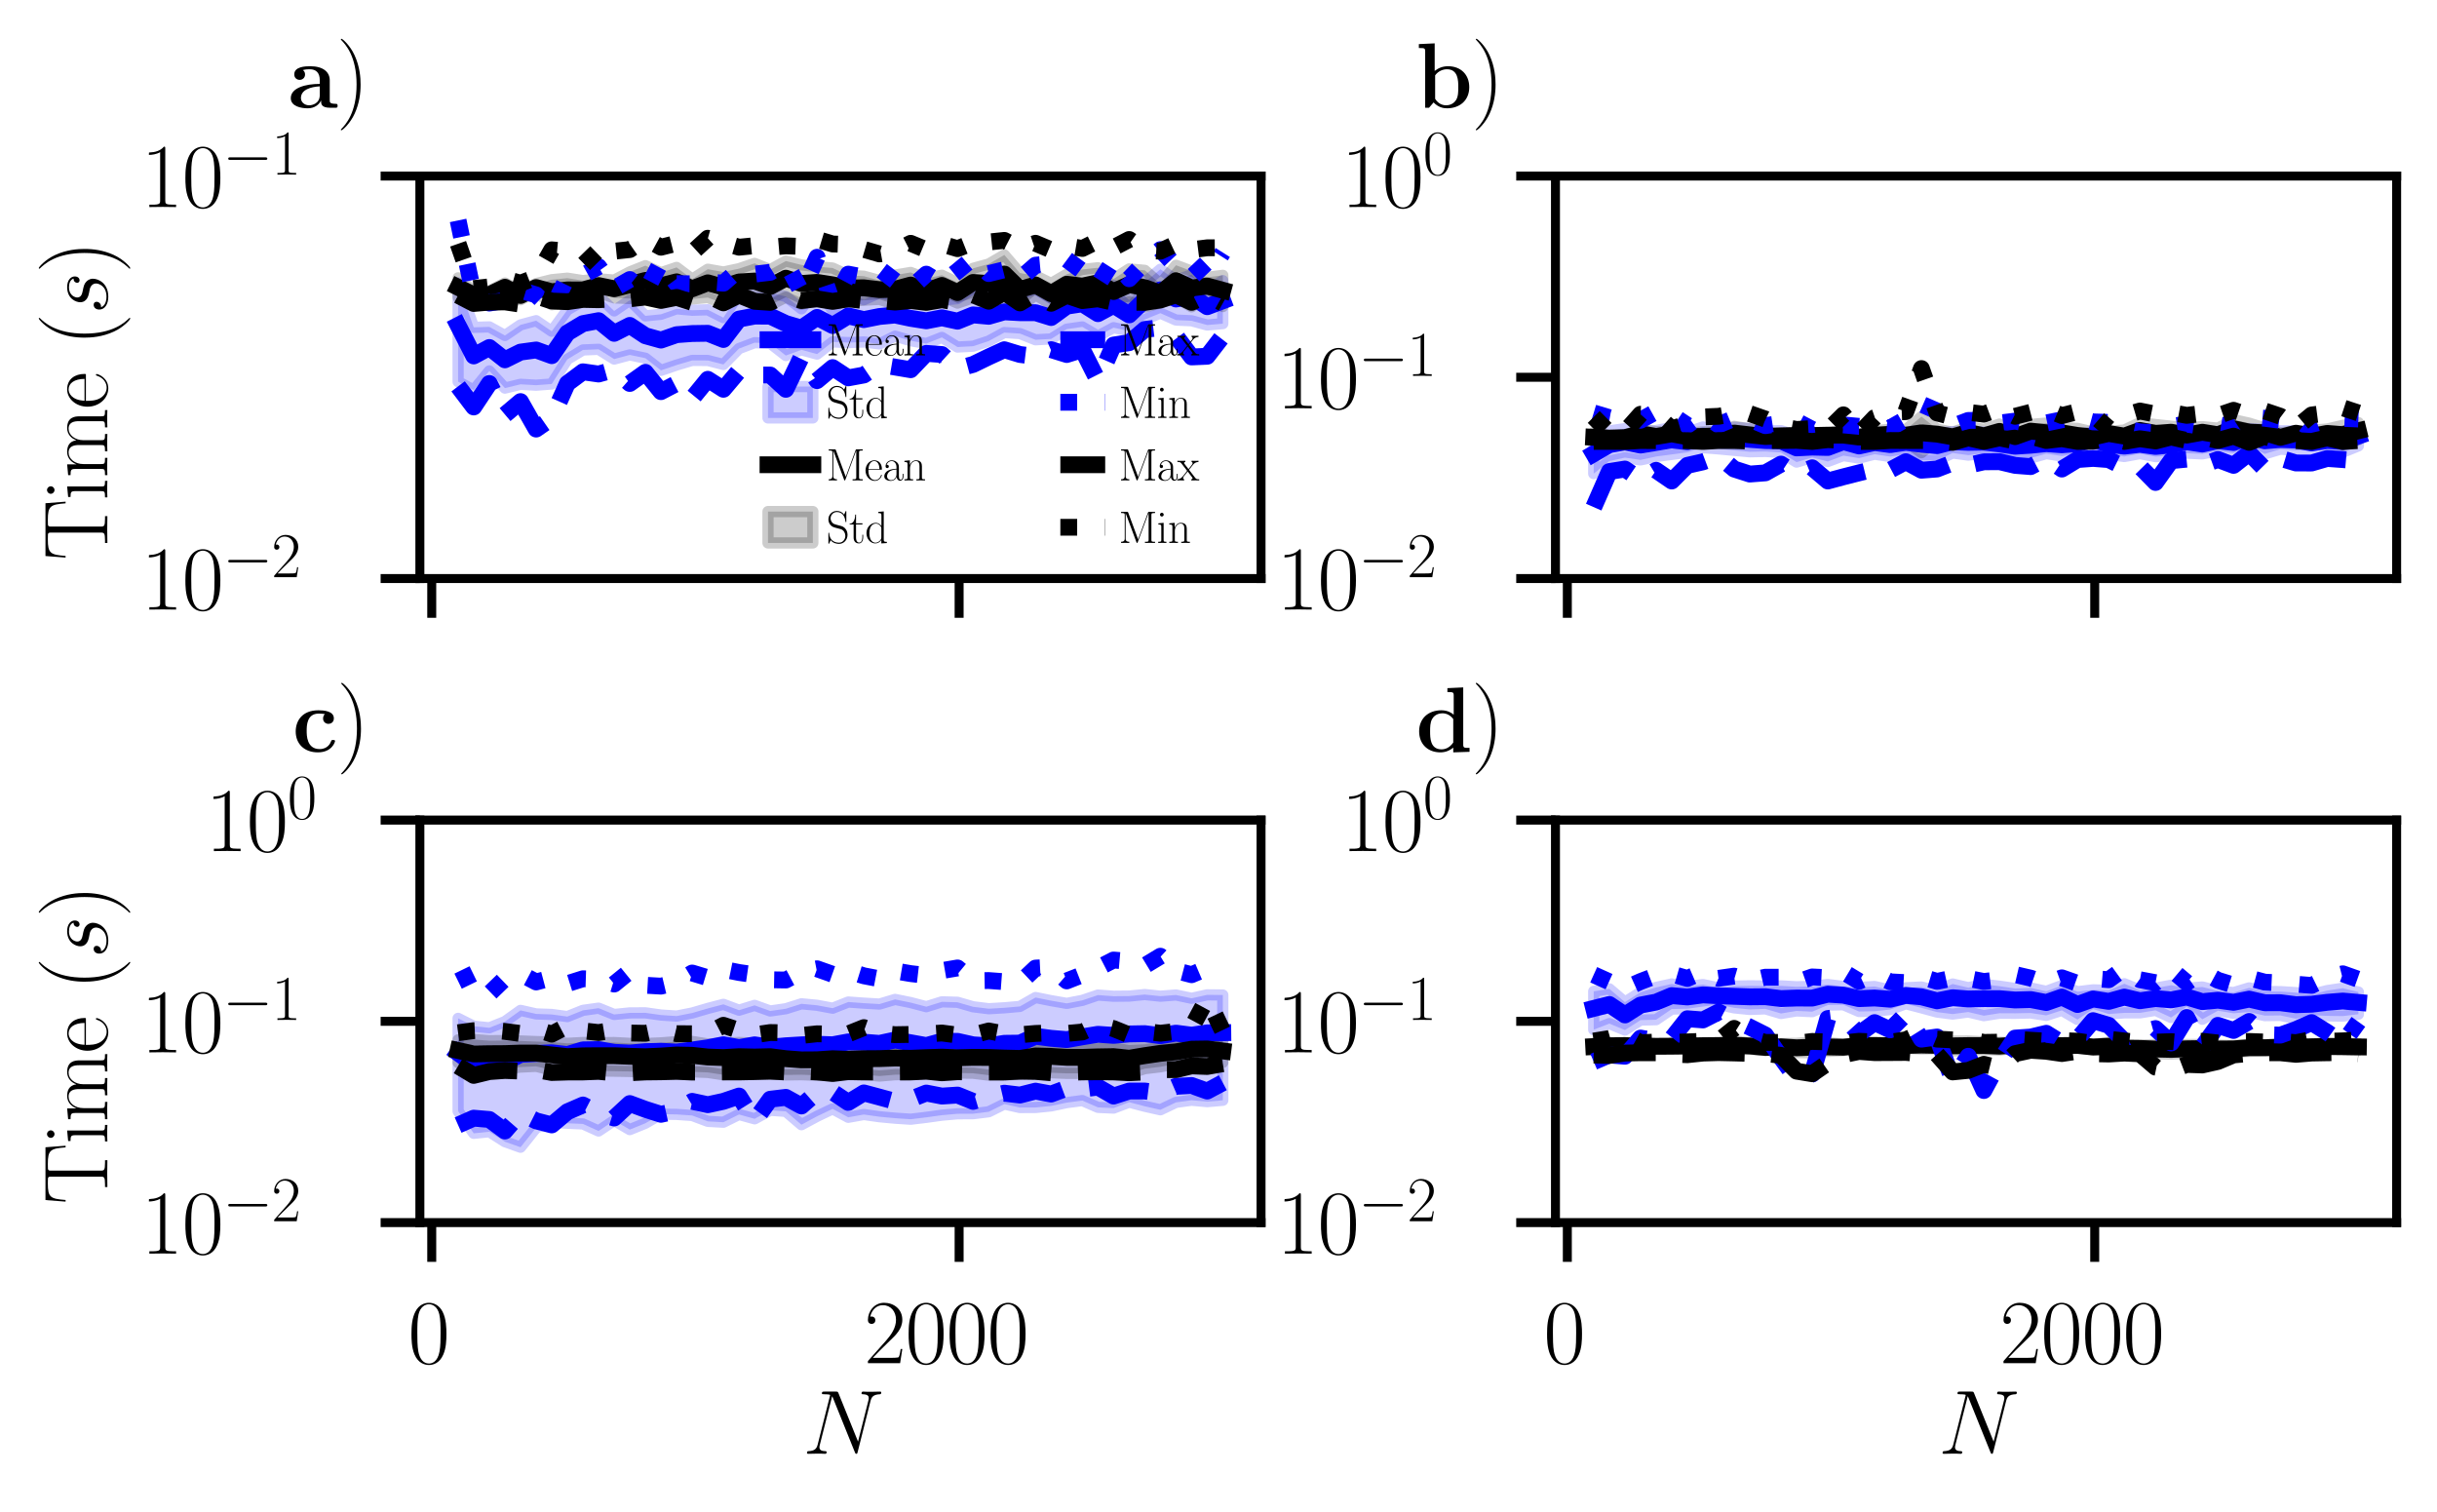 <?xml version="1.0" encoding="utf-8" standalone="no"?>
<!DOCTYPE svg PUBLIC "-//W3C//DTD SVG 1.1//EN"
  "http://www.w3.org/Graphics/SVG/1.1/DTD/svg11.dtd">
<svg xmlns:xlink="http://www.w3.org/1999/xlink" width="217.353pt" height="134.806pt" viewBox="0 0 217.353 134.806" xmlns="http://www.w3.org/2000/svg" version="1.1">
 <defs>
  <style type="text/css">*{stroke-linejoin: round; stroke-linecap: butt}</style>
 </defs>
 <g id="figure_1">
  <g id="patch_1">
   <path d="M 0 134.806 
L 217.353 134.806 
L 217.353 0 
L 0 0 
z
" style="fill: #ffffff"/>
  </g>
  <g id="axes_1">
   <g id="patch_2">
    <path d="M 37.448 51.598 
L 112.471 51.598 
L 112.471 15.699 
L 37.448 15.699 
z
" style="fill: #ffffff"/>
   </g>
   <g id="FillBetweenPolyCollection_1">
    <defs>
     <path id="m37fcb4bf7a" d="M 40.858 -109.578 
L 40.858 -100.767 
L 42.25 -100.012 
L 43.642 -101.726 
L 45.033 -100.194 
L 46.425 -100.532 
L 47.817 -100.453 
L 49.209 -100.56 
L 50.601 -102.758 
L 51.993 -103.596 
L 53.385 -103.654 
L 54.777 -102.784 
L 56.169 -103.155 
L 57.561 -102.86 
L 58.952 -101.774 
L 60.344 -102.251 
L 61.736 -102.664 
L 63.128 -102.657 
L 64.52 -102.302 
L 65.912 -103.718 
L 67.304 -104.245 
L 68.696 -104.189 
L 70.088 -103.098 
L 71.48 -103.606 
L 72.872 -103.226 
L 74.263 -104.317 
L 75.655 -104.25 
L 77.047 -104.307 
L 78.439 -104.134 
L 79.831 -104.828 
L 81.223 -104.42 
L 82.615 -104.165 
L 84.007 -104.714 
L 85.399 -103.857 
L 86.791 -103.93 
L 88.183 -104.389 
L 89.574 -105.146 
L 90.966 -105.057 
L 92.358 -104.502 
L 93.75 -104.579 
L 95.142 -105.45 
L 96.534 -105.65 
L 97.926 -104.833 
L 99.318 -105.584 
L 100.71 -105.279 
L 102.102 -106.311 
L 103.494 -106.876 
L 104.885 -106.262 
L 106.277 -106.198 
L 107.669 -105.819 
L 109.061 -105.944 
L 109.061 -109.781 
L 109.061 -109.781 
L 107.669 -108.931 
L 106.277 -110.31 
L 104.885 -109.814 
L 103.494 -110.792 
L 102.102 -109.62 
L 100.71 -108.042 
L 99.318 -109.354 
L 97.926 -108.606 
L 96.534 -109.531 
L 95.142 -109.314 
L 93.75 -108.19 
L 92.358 -109.012 
L 90.966 -108.582 
L 89.574 -108.65 
L 88.183 -108.529 
L 86.791 -109.091 
L 85.399 -108.169 
L 84.007 -108.038 
L 82.615 -107.991 
L 81.223 -108.183 
L 79.831 -108.389 
L 78.439 -108.694 
L 77.047 -108.073 
L 75.655 -108.699 
L 74.263 -107.111 
L 72.872 -109.202 
L 71.48 -107.263 
L 70.088 -108.366 
L 68.696 -108.703 
L 67.304 -108.673 
L 65.912 -108.602 
L 64.52 -106.478 
L 63.128 -107.18 
L 61.736 -107.138 
L 60.344 -107.266 
L 58.952 -106.777 
L 57.561 -106.636 
L 56.169 -108.034 
L 54.777 -107.075 
L 53.385 -108.4 
L 51.993 -107.989 
L 50.601 -107.164 
L 49.209 -105.261 
L 47.817 -106.208 
L 46.425 -105.831 
L 45.033 -104.886 
L 43.642 -105.654 
L 42.25 -105.613 
L 40.858 -109.578 
z
" style="stroke: #0000ff; stroke-opacity: 0.2"/>
    </defs>
    <g clip-path="url(#p49020b22fe)">
     <use xlink:href="#m37fcb4bf7a" x="0" y="134.806" style="fill: #0000ff; fill-opacity: 0.2; stroke: #0000ff; stroke-opacity: 0.2"/>
    </g>
   </g>
   <g id="FillBetweenPolyCollection_2">
    <defs>
     <path id="me9e7405a0c" d="M 40.858 -110.028 
L 40.858 -108.295 
L 42.25 -108.159 
L 43.642 -108.162 
L 45.033 -108.796 
L 46.425 -108.069 
L 47.817 -108.794 
L 49.209 -107.627 
L 50.601 -107.829 
L 51.993 -108.067 
L 53.385 -108.711 
L 54.777 -108.237 
L 56.169 -108.179 
L 57.561 -108.364 
L 58.952 -108.048 
L 60.344 -108.271 
L 61.736 -108.14 
L 63.128 -108.269 
L 64.52 -107.725 
L 65.912 -108.374 
L 67.304 -107.996 
L 68.696 -107.592 
L 70.088 -108.302 
L 71.48 -107.666 
L 72.872 -108.079 
L 74.263 -107.749 
L 75.655 -107.908 
L 77.047 -108.03 
L 78.439 -108.108 
L 79.831 -107.64 
L 81.223 -108.174 
L 82.615 -107.628 
L 84.007 -108.379 
L 85.399 -107.772 
L 86.791 -108.247 
L 88.183 -107.559 
L 89.574 -108.453 
L 90.966 -107.38 
L 92.358 -108.517 
L 93.75 -107.646 
L 95.142 -108.51 
L 96.534 -107.651 
L 97.926 -108.117 
L 99.318 -107.594 
L 100.71 -107.892 
L 102.102 -107.425 
L 103.494 -107.789 
L 104.885 -108.265 
L 106.277 -107.442 
L 107.669 -108.48 
L 109.061 -107.464 
L 109.061 -110.252 
L 109.061 -110.252 
L 107.669 -110.076 
L 106.277 -110.63 
L 104.885 -111.15 
L 103.494 -109.485 
L 102.102 -110.696 
L 100.71 -110.822 
L 99.318 -109.932 
L 97.926 -110.928 
L 96.534 -110.775 
L 95.142 -110.347 
L 93.75 -109.532 
L 92.358 -110.216 
L 90.966 -110.456 
L 89.574 -112.072 
L 88.183 -111.26 
L 86.791 -110.877 
L 85.399 -109.601 
L 84.007 -110.262 
L 82.615 -109.978 
L 81.223 -110.509 
L 79.831 -110.273 
L 78.439 -109.793 
L 77.047 -110.175 
L 75.655 -110.254 
L 74.263 -110.903 
L 72.872 -111.026 
L 71.48 -111.181 
L 70.088 -111.523 
L 68.696 -110.76 
L 67.304 -111.316 
L 65.912 -110.846 
L 64.52 -110.548 
L 63.128 -110.796 
L 61.736 -109.907 
L 60.344 -110.958 
L 58.952 -110.488 
L 57.561 -111.113 
L 56.169 -110.556 
L 54.777 -109.826 
L 53.385 -109.943 
L 51.993 -109.779 
L 50.601 -109.999 
L 49.209 -109.862 
L 47.817 -109.519 
L 46.425 -108.833 
L 45.033 -109.571 
L 43.642 -108.87 
L 42.25 -108.825 
L 40.858 -110.028 
z
" style="stroke: #000000; stroke-opacity: 0.2"/>
    </defs>
    <g clip-path="url(#p49020b22fe)">
     <use xlink:href="#me9e7405a0c" x="0" y="134.806" style="fill-opacity: 0.2; stroke: #000000; stroke-opacity: 0.2"/>
    </g>
   </g>
   <g id="matplotlib.axis_1">
    <g id="xtick_1">
     <g id="line2d_1">
      <defs>
       <path id="mce73222334" d="M 0 0 
L 0 3.5 
" style="stroke: #000000; stroke-width: 0.8"/>
      </defs>
      <g>
       <use xlink:href="#mce73222334" x="38.506" y="51.598" style="stroke: #000000; stroke-width: 0.8"/>
      </g>
     </g>
    </g>
    <g id="xtick_2">
     <g id="line2d_2">
      <g>
       <use xlink:href="#mce73222334" x="85.543" y="51.598" style="stroke: #000000; stroke-width: 0.8"/>
      </g>
     </g>
    </g>
   </g>
   <g id="matplotlib.axis_2">
    <g id="ytick_1">
     <g id="line2d_3">
      <defs>
       <path id="me9abf9ce09" d="M 0 0 
L -3.5 0 
" style="stroke: #000000; stroke-width: 0.8"/>
      </defs>
      <g>
       <use xlink:href="#me9abf9ce09" x="37.448" y="51.598" style="stroke: #000000; stroke-width: 0.8"/>
      </g>
     </g>
     <g id="text_1">
      <!-- $10^{-2}$ -->
      <g transform="translate(12.57 54.365) scale(0.08 -0.08)">
       <defs>
        <path id="CMR17-31" d="M 1702 4083 
C 1702 4217 1696 4224 1606 4224 
C 1357 3927 979 3833 621 3820 
C 602 3820 570 3820 563 3808 
C 557 3795 557 3782 557 3648 
C 755 3648 1088 3686 1344 3839 
L 1344 467 
C 1344 243 1331 166 781 166 
L 589 166 
L 589 0 
C 896 6 1216 12 1523 12 
C 1830 12 2150 6 2458 0 
L 2458 166 
L 2266 166 
C 1715 166 1702 236 1702 467 
L 1702 4083 
z
" transform="scale(0.016)"/>
        <path id="CMR17-30" d="M 2688 2038 
C 2688 2430 2682 3099 2413 3613 
C 2176 4063 1798 4224 1466 4224 
C 1158 4224 768 4082 525 3620 
C 269 3137 243 2539 243 2038 
C 243 1671 250 1112 448 623 
C 723 -39 1216 -128 1466 -128 
C 1760 -128 2208 -7 2470 604 
C 2662 1048 2688 1568 2688 2038 
z
M 1466 -26 
C 1056 -26 813 328 723 816 
C 653 1196 653 1749 653 2109 
C 653 2604 653 3015 736 3407 
C 858 3954 1216 4121 1466 4121 
C 1728 4121 2067 3947 2189 3420 
C 2272 3054 2278 2623 2278 2109 
C 2278 1691 2278 1176 2202 797 
C 2067 96 1690 -26 1466 -26 
z
" transform="scale(0.016)"/>
        <path id="CMSY10-0" d="M 4218 1472 
C 4326 1472 4442 1472 4442 1600 
C 4442 1728 4326 1728 4218 1728 
L 755 1728 
C 646 1728 531 1728 531 1600 
C 531 1472 646 1472 755 1472 
L 4218 1472 
z
" transform="scale(0.016)"/>
        <path id="CMR17-32" d="M 2669 990 
L 2554 990 
C 2490 537 2438 460 2413 422 
C 2381 371 1920 371 1830 371 
L 602 371 
C 832 620 1280 1073 1824 1596 
C 2214 1966 2669 2400 2669 3033 
C 2669 3788 2067 4224 1395 4224 
C 691 4224 262 3603 262 3027 
C 262 2777 448 2745 525 2745 
C 589 2745 781 2783 781 3007 
C 781 3206 614 3264 525 3264 
C 486 3264 448 3257 422 3244 
C 544 3788 915 4057 1306 4057 
C 1862 4057 2227 3616 2227 3033 
C 2227 2477 1901 1998 1536 1583 
L 262 147 
L 262 0 
L 2515 0 
L 2669 990 
z
" transform="scale(0.016)"/>
       </defs>
       <use xlink:href="#CMR17-31" transform="scale(0.996)"/>
       <use xlink:href="#CMR17-30" transform="translate(45.69 0) scale(0.996)"/>
       <use xlink:href="#CMSY10-0" transform="translate(91.381 36.154) scale(0.697)"/>
       <use xlink:href="#CMR17-32" transform="translate(145.622 36.154) scale(0.697)"/>
      </g>
     </g>
    </g>
    <g id="ytick_2">
     <g id="line2d_4">
      <g>
       <use xlink:href="#me9abf9ce09" x="37.448" y="15.699" style="stroke: #000000; stroke-width: 0.8"/>
      </g>
     </g>
     <g id="text_2">
      <!-- $10^{-1}$ -->
      <g transform="translate(12.57 18.466) scale(0.08 -0.08)">
       <use xlink:href="#CMR17-31" transform="scale(0.996)"/>
       <use xlink:href="#CMR17-30" transform="translate(45.69 0) scale(0.996)"/>
       <use xlink:href="#CMSY10-0" transform="translate(91.381 36.154) scale(0.697)"/>
       <use xlink:href="#CMR17-31" transform="translate(145.622 36.154) scale(0.697)"/>
      </g>
     </g>
    </g>
    <g id="text_3">
     <!-- Time ($s$) -->
     <g transform="translate(9.578 49.955) rotate(-90) scale(0.08 -0.08)">
      <defs>
       <path id="CMR17-54" d="M 3981 4332 
L 288 4332 
L 179 2924 
L 294 2924 
C 378 3981 467 4166 1453 4166 
C 1568 4166 1754 4166 1805 4159 
C 1926 4140 1926 4064 1926 3917 
L 1926 465 
C 1926 236 1907 166 1376 166 
L 1197 166 
L 1197 0 
C 1504 6 1824 12 2138 12 
C 2451 12 2771 6 3078 0 
L 3078 166 
L 2899 166 
C 2368 166 2349 236 2349 465 
L 2349 3917 
C 2349 4057 2349 4134 2464 4159 
C 2515 4166 2701 4166 2816 4166 
C 3795 4166 3891 3981 3974 2924 
L 4090 2924 
L 3981 4332 
z
" transform="scale(0.016)"/>
       <path id="CMR17-69" d="M 992 3961 
C 992 4102 877 4224 730 4224 
C 589 4224 467 4108 467 3961 
C 467 3820 582 3699 730 3699 
C 870 3699 992 3814 992 3961 
z
M 243 2745 
L 243 2579 
C 602 2579 653 2540 653 2231 
L 653 443 
C 653 198 627 166 218 166 
L 218 0 
C 371 12 646 12 806 12 
C 960 12 1222 12 1370 0 
L 1370 166 
C 992 166 979 205 979 436 
L 979 2816 
L 243 2745 
z
" transform="scale(0.016)"/>
       <path id="CMR17-6d" d="M 4326 1954 
C 4326 2276 4269 2816 3507 2816 
C 3072 2816 2771 2520 2656 2173 
L 2650 2173 
C 2573 2700 2195 2816 1837 2816 
C 1331 2816 1069 2424 973 2166 
L 966 2166 
L 966 2816 
L 211 2745 
L 211 2578 
C 589 2578 646 2540 646 2231 
L 646 443 
C 646 198 621 166 211 166 
L 211 0 
C 365 12 646 12 813 12 
C 979 12 1267 12 1421 0 
L 1421 166 
C 1011 166 986 192 986 443 
L 986 1678 
C 986 2269 1344 2713 1792 2713 
C 2266 2713 2317 2289 2317 1980 
L 2317 443 
C 2317 198 2291 166 1882 166 
L 1882 0 
C 2035 12 2317 12 2483 12 
C 2650 12 2938 12 3091 0 
L 3091 166 
C 2682 166 2656 192 2656 443 
L 2656 1678 
C 2656 2269 3014 2713 3462 2713 
C 3936 2713 3987 2289 3987 1980 
L 3987 443 
C 3987 198 3962 166 3552 166 
L 3552 0 
C 3706 12 3987 12 4154 12 
C 4320 12 4608 12 4762 0 
L 4762 166 
C 4352 166 4326 192 4326 443 
L 4326 1954 
z
" transform="scale(0.016)"/>
       <path id="CMR17-65" d="M 2438 1503 
C 2464 1529 2464 1542 2464 1606 
C 2464 2251 2118 2816 1389 2816 
C 710 2816 173 2175 173 1394 
C 173 554 781 -64 1459 -64 
C 2176 -64 2458 619 2458 755 
C 2458 800 2419 800 2406 800 
C 2362 800 2355 787 2330 709 
C 2189 270 1837 51 1504 51 
C 1229 51 954 206 781 490 
C 582 819 582 1200 582 1503 
L 2438 1503 
z
M 589 1600 
C 634 2511 1126 2713 1382 2713 
C 1818 2713 2112 2308 2118 1600 
L 589 1600 
z
" transform="scale(0.016)"/>
       <path id="CMR17-28" d="M 1958 -1562 
C 1958 -1556 1958 -1543 1939 -1524 
C 1645 -1223 858 -403 858 1596 
C 858 3595 1632 4408 1946 4729 
C 1946 4735 1958 4748 1958 4767 
C 1958 4787 1939 4800 1914 4800 
C 1843 4800 1299 4325 986 3620 
C 666 2909 576 2218 576 1603 
C 576 1141 621 360 1005 -467 
C 1312 -1133 1837 -1600 1914 -1600 
C 1946 -1600 1958 -1588 1958 -1562 
z
" transform="scale(0.016)"/>
       <path id="CMMI12-73" d="M 1459 1290 
C 1568 1271 1741 1233 1779 1227 
C 1862 1201 2150 1099 2150 793 
C 2150 595 1971 64 1229 64 
C 1094 64 614 83 486 447 
C 742 414 870 614 870 755 
C 870 889 781 960 653 960 
C 512 960 326 851 326 563 
C 326 176 710 -64 1222 -64 
C 2195 -64 2483 665 2483 998 
C 2483 1093 2483 1271 2278 1475 
C 2118 1627 1965 1659 1619 1729 
C 1446 1767 1171 1824 1171 2111 
C 1171 2239 1286 2687 1894 2687 
C 2163 2687 2426 2589 2490 2368 
C 2208 2368 2195 2124 2195 2118 
C 2195 1983 2317 1945 2374 1945 
C 2464 1945 2643 2015 2643 2284 
C 2643 2546 2400 2816 1901 2816 
C 1062 2816 838 2169 838 1907 
C 838 1424 1312 1322 1459 1290 
z
" transform="scale(0.016)"/>
       <path id="CMR17-29" d="M 1683 1596 
C 1683 2057 1638 2839 1254 3665 
C 947 4332 422 4800 346 4800 
C 326 4800 301 4793 301 4761 
C 301 4748 307 4742 314 4729 
C 621 4408 1402 3595 1402 1603 
C 1402 -396 627 -1210 314 -1530 
C 307 -1543 301 -1549 301 -1562 
C 301 -1594 326 -1600 346 -1600 
C 416 -1600 960 -1127 1274 -422 
C 1594 289 1683 981 1683 1596 
z
" transform="scale(0.016)"/>
      </defs>
      <use xlink:href="#CMR17-54" transform="scale(0.996)"/>
      <use xlink:href="#CMR17-69" transform="translate(66.51 0) scale(0.996)"/>
      <use xlink:href="#CMR17-6d" transform="translate(91.381 0) scale(0.996)"/>
      <use xlink:href="#CMR17-65" transform="translate(168.301 0) scale(0.996)"/>
      <use xlink:href="#CMR17-28" transform="translate(238.862 0) scale(0.996)"/>
      <use xlink:href="#CMMI12-73" transform="translate(274.143 0) scale(0.996)"/>
      <use xlink:href="#CMR17-29" transform="translate(320.093 0) scale(0.996)"/>
     </g>
    </g>
   </g>
   <g id="line2d_5">
    <path d="M 40.858 29.019 
L 42.25 31.743 
L 43.642 30.993 
L 45.033 32.09 
L 46.425 31.401 
L 47.817 31.212 
L 49.209 31.719 
L 50.601 29.69 
L 51.993 28.859 
L 53.385 28.599 
L 54.777 29.729 
L 56.169 29.021 
L 57.561 29.944 
L 58.952 30.331 
L 60.344 29.847 
L 61.736 29.745 
L 63.128 29.724 
L 64.52 30.277 
L 65.912 28.455 
L 67.304 28.19 
L 68.696 28.197 
L 70.088 28.853 
L 71.48 29.264 
L 72.872 28.307 
L 74.263 29.03 
L 75.655 28.173 
L 77.047 28.503 
L 78.439 28.226 
L 79.831 28.096 
L 81.223 28.391 
L 82.615 28.611 
L 84.007 28.341 
L 85.399 28.644 
L 86.791 28.083 
L 88.183 28.21 
L 89.574 27.81 
L 90.966 27.887 
L 92.358 27.886 
L 93.75 28.317 
L 95.142 27.305 
L 96.534 27.095 
L 97.926 27.973 
L 99.318 27.223 
L 100.71 28.085 
L 102.102 26.753 
L 103.494 25.85 
L 104.885 26.667 
L 106.277 26.417 
L 107.669 27.353 
L 109.061 26.826 
" clip-path="url(#p49020b22fe)" style="fill: none; stroke: #0000ff; stroke-width: 1.5; stroke-linecap: square"/>
   </g>
   <g id="line2d_6">
    <path d="M 40.858 25.62 
L 42.25 26.31 
L 43.642 26.286 
L 45.033 25.618 
L 46.425 26.35 
L 47.817 25.645 
L 49.209 26.022 
L 50.601 25.854 
L 51.993 25.86 
L 53.385 25.467 
L 54.777 25.754 
L 56.169 25.393 
L 57.561 25.007 
L 58.952 25.49 
L 60.344 25.134 
L 61.736 25.758 
L 63.128 25.222 
L 64.52 25.606 
L 65.912 25.147 
L 67.304 25.062 
L 68.696 25.55 
L 70.088 24.811 
L 71.48 25.284 
L 72.872 25.184 
L 74.263 25.4 
L 75.655 25.681 
L 77.047 25.667 
L 78.439 25.833 
L 79.831 25.794 
L 81.223 25.421 
L 82.615 25.959 
L 84.007 25.457 
L 85.399 26.093 
L 86.791 25.189 
L 88.183 25.287 
L 89.574 24.439 
L 90.966 25.812 
L 92.358 25.416 
L 93.75 26.189 
L 95.142 25.35 
L 96.534 25.515 
L 97.926 25.22 
L 99.318 26 
L 100.71 25.38 
L 102.102 25.66 
L 103.494 26.146 
L 104.885 25.032 
L 106.277 25.688 
L 107.669 25.508 
L 109.061 25.886 
" clip-path="url(#p49020b22fe)" style="fill: none; stroke: #000000; stroke-width: 1.5; stroke-linecap: square"/>
   </g>
   <g id="line2d_7">
    <path d="M 40.858 34.457 
L 42.25 36.294 
L 43.642 34.201 
L 45.033 36.988 
L 46.425 35.816 
L 47.817 38.265 
L 49.209 37.302 
L 50.601 34.195 
L 51.993 33.158 
L 53.385 33.358 
L 54.777 32.97 
L 56.169 34.199 
L 57.561 33.207 
L 58.952 34.929 
L 60.344 34.202 
L 61.736 35.531 
L 63.128 33.828 
L 64.52 34.717 
L 65.912 33.069 
L 67.304 33.441 
L 68.696 33.445 
L 70.088 34.72 
L 71.48 31.834 
L 72.872 33.946 
L 74.263 32.785 
L 75.655 33.7 
L 77.047 33.444 
L 78.439 32.5 
L 79.831 32.737 
L 81.223 32.973 
L 82.615 31.516 
L 84.007 31.617 
L 85.399 32.882 
L 86.791 32.504 
L 88.183 31.829 
L 89.574 31.189 
L 90.966 31.614 
L 92.358 31.786 
L 93.75 31.184 
L 95.142 31.617 
L 96.534 31.183 
L 97.926 33.942 
L 99.318 30.772 
L 100.71 30.562 
L 102.102 29.381 
L 103.494 29.215 
L 104.885 29.972 
L 106.277 31.834 
L 107.669 31.773 
L 109.061 29.973 
" clip-path="url(#p49020b22fe)" style="fill: none; stroke-dasharray: 5.55,2.4; stroke-dashoffset: 0; stroke: #0000ff; stroke-width: 1.5"/>
   </g>
   <g id="line2d_8">
    <path d="M 40.858 19.659 
L 42.25 26.34 
L 43.642 27.027 
L 45.033 26.798 
L 46.425 25.882 
L 47.817 26.3 
L 49.209 27.626 
L 50.601 24.728 
L 51.993 24.557 
L 53.385 23.782 
L 54.777 25.731 
L 56.169 24.93 
L 57.561 26.026 
L 58.952 23.395 
L 60.344 25.292 
L 61.736 25.313 
L 63.128 25.148 
L 64.52 25.256 
L 65.912 24.042 
L 67.304 24.448 
L 68.696 24.285 
L 70.088 23.42 
L 71.48 26.031 
L 72.872 22.943 
L 74.263 27.093 
L 75.655 24.448 
L 77.047 24.716 
L 78.439 23.985 
L 79.831 25.054 
L 81.223 25.714 
L 82.615 24.449 
L 84.007 25.295 
L 85.399 24.178 
L 86.791 23.014 
L 88.183 24.398 
L 89.574 24.056 
L 90.966 24.866 
L 92.358 23.649 
L 93.75 23.52 
L 95.142 23.142 
L 96.534 24.178 
L 97.926 25.393 
L 99.318 23.211 
L 100.71 24.857 
L 102.102 23.395 
L 103.494 22.265 
L 104.885 23.738 
L 106.277 23.268 
L 107.669 24.729 
L 109.061 22.522 
" clip-path="url(#p49020b22fe)" style="fill: none; stroke-dasharray: 1.5,2.475; stroke-dashoffset: 0; stroke: #0000ff; stroke-width: 1.5"/>
   </g>
   <g id="line2d_9">
    <path d="M 40.858 26.335 
L 42.25 27.065 
L 43.642 26.945 
L 45.033 26.923 
L 46.425 27.129 
L 47.817 26.384 
L 49.209 26.846 
L 50.601 26.907 
L 51.993 26.704 
L 53.385 26.732 
L 54.777 26.648 
L 56.169 26.65 
L 57.561 26.493 
L 58.952 26.798 
L 60.344 26.521 
L 61.736 26.97 
L 63.128 26.339 
L 64.52 27.01 
L 65.912 26.313 
L 67.304 26.873 
L 68.696 26.967 
L 70.088 26.309 
L 71.48 26.806 
L 72.872 26.65 
L 74.263 26.88 
L 75.655 26.652 
L 77.047 26.807 
L 78.439 26.807 
L 79.831 26.941 
L 81.223 26.806 
L 82.615 26.966 
L 84.007 26.731 
L 85.399 26.971 
L 86.791 26.292 
L 88.183 26.863 
L 89.574 26.058 
L 90.966 27.014 
L 92.358 26.18 
L 93.75 27.048 
L 95.142 26.339 
L 96.534 26.808 
L 97.926 26.65 
L 99.318 26.967 
L 100.71 26.952 
L 102.102 26.967 
L 103.494 26.754 
L 104.885 26.296 
L 106.277 26.966 
L 107.669 26.266 
L 109.061 27.042 
" clip-path="url(#p49020b22fe)" style="fill: none; stroke-dasharray: 5.55,2.4; stroke-dashoffset: 0; stroke: #000000; stroke-width: 1.5"/>
   </g>
   <g id="line2d_10">
    <path d="M 40.858 21.74 
L 42.25 25.73 
L 43.642 25.58 
L 45.033 24.865 
L 46.425 25.258 
L 47.817 24.723 
L 49.209 22.281 
L 50.601 22.404 
L 51.993 22.361 
L 53.385 23.791 
L 54.777 22.403 
L 56.169 22.259 
L 57.561 21.286 
L 58.952 22.049 
L 60.344 21.699 
L 61.736 22.523 
L 63.128 21.247 
L 64.52 21.641 
L 65.912 22.048 
L 67.304 21.911 
L 68.696 22.047 
L 70.088 21.927 
L 71.48 21.977 
L 72.872 21.338 
L 74.263 21.76 
L 75.655 21.804 
L 77.047 22.24 
L 78.439 22.647 
L 79.831 22.403 
L 81.223 21.699 
L 82.615 22.278 
L 84.007 21.762 
L 85.399 22.177 
L 86.791 21.627 
L 88.183 21.584 
L 89.574 21.44 
L 90.966 22.163 
L 92.358 21.697 
L 93.75 22.283 
L 95.142 21.923 
L 96.534 22.161 
L 97.926 21.471 
L 99.318 22.083 
L 100.71 21.358 
L 102.102 22.326 
L 103.494 22.401 
L 104.885 21.748 
L 106.277 22.275 
L 107.669 22.099 
L 109.061 22.094 
" clip-path="url(#p49020b22fe)" style="fill: none; stroke-dasharray: 1.5,2.475; stroke-dashoffset: 0; stroke: #000000; stroke-width: 1.5"/>
   </g>
   <g id="patch_3">
    <path d="M 37.448 51.598 
L 37.448 15.699 
" style="fill: none; stroke: #000000; stroke-width: 0.8; stroke-linejoin: miter; stroke-linecap: square"/>
   </g>
   <g id="patch_4">
    <path d="M 112.471 51.598 
L 112.471 15.699 
" style="fill: none; stroke: #000000; stroke-width: 0.8; stroke-linejoin: miter; stroke-linecap: square"/>
   </g>
   <g id="patch_5">
    <path d="M 37.448 51.598 
L 112.471 51.598 
" style="fill: none; stroke: #000000; stroke-width: 0.8; stroke-linejoin: miter; stroke-linecap: square"/>
   </g>
   <g id="patch_6">
    <path d="M 37.448 15.699 
L 112.471 15.699 
" style="fill: none; stroke: #000000; stroke-width: 0.8; stroke-linejoin: miter; stroke-linecap: square"/>
   </g>
   <g id="text_4">
    <!-- $\mathbf{a)}$ -->
    <g transform="translate(25.657 9.578) scale(0.08 -0.08)">
     <defs>
      <path id="CMBX12-61" d="M 2944 1894 
C 2944 2483 2477 2880 1574 2880 
C 1216 2880 461 2847 461 2310 
C 461 2041 666 1926 838 1926 
C 1030 1926 1216 2060 1216 2303 
C 1216 2425 1171 2540 1062 2611 
C 1274 2668 1427 2668 1549 2668 
C 1984 2668 2246 2425 2246 1900 
L 2246 1644 
C 1235 1644 218 1362 218 648 
C 218 64 960 -64 1402 -64 
C 1894 -64 2208 205 2336 488 
C 2336 250 2336 -26 2982 -26 
L 3309 -26 
C 3443 -26 3494 -26 3494 115 
C 3494 250 3437 250 3347 250 
C 2944 256 2944 359 2944 507 
L 2944 1894 
z
M 2246 867 
C 2246 262 1709 147 1504 147 
C 1190 147 928 359 928 655 
C 928 1240 1619 1439 2246 1472 
L 2246 867 
z
" transform="scale(0.016)"/>
     </defs>
     <use xlink:href="#CMBX12-61" transform="scale(0.996)"/>
     <use xlink:href="#CMR17-29" transform="translate(54.483 0) scale(0.996)"/>
    </g>
   </g>
   <g id="legend_1">
    <g id="line2d_11">
     <path d="M 68.497 30.298 
L 70.497 30.298 
L 72.497 30.298 
" style="fill: none; stroke: #0000ff; stroke-width: 1.5; stroke-linecap: square"/>
    </g>
    <g id="text_5">
     <!-- Mean -->
     <g transform="translate(73.697 31.698) scale(0.04 -0.04)">
      <defs>
       <path id="CMR17-4d" d="M 1338 4249 
C 1299 4345 1293 4352 1158 4352 
L 339 4352 
L 339 4185 
C 781 4185 851 4185 851 3898 
L 851 624 
C 851 465 851 166 339 166 
L 339 0 
C 486 12 755 12 915 12 
C 1075 12 1344 12 1491 0 
L 1491 166 
C 979 166 979 465 979 624 
L 979 4159 
L 986 4159 
L 2490 102 
C 2515 38 2528 0 2579 0 
C 2630 0 2643 38 2669 102 
L 4186 4191 
L 4192 4191 
L 4192 453 
C 4192 166 4122 166 3680 166 
L 3680 0 
C 3853 12 4198 12 4384 12 
C 4570 12 4922 12 5094 0 
L 5094 166 
C 4653 166 4582 166 4582 453 
L 4582 3898 
C 4582 4185 4653 4185 5094 4185 
L 5094 4352 
L 4282 4352 
C 4147 4352 4141 4345 4102 4249 
L 2720 516 
L 1338 4249 
z
" transform="scale(0.016)"/>
       <path id="CMR17-61" d="M 2304 1656 
C 2304 2048 2304 2275 2035 2534 
C 1798 2751 1523 2816 1306 2816 
C 800 2816 435 2408 435 1977 
C 435 1740 627 1728 666 1728 
C 749 1728 896 1779 896 1958 
C 896 2118 774 2188 666 2188 
C 640 2188 608 2182 589 2176 
C 723 2594 1069 2713 1293 2713 
C 1613 2713 1965 2421 1965 1875 
L 1965 1632 
C 1587 1619 1133 1568 774 1373 
C 371 1147 256 822 256 576 
C 256 77 832 -64 1171 -64 
C 1523 -64 1850 135 1990 505 
C 2003 219 2182 -39 2464 -39 
C 2598 -39 2938 51 2938 563 
L 2938 926 
L 2822 926 
L 2822 557 
C 2822 161 2650 109 2566 109 
C 2304 109 2304 446 2304 732 
L 2304 1656 
z
M 1965 887 
C 1965 323 1568 38 1216 38 
C 896 38 646 278 646 576 
C 646 771 730 1114 1101 1322 
C 1408 1497 1760 1523 1965 1536 
L 1965 887 
z
" transform="scale(0.016)"/>
       <path id="CMR17-6e" d="M 2656 1954 
C 2656 2282 2592 2816 1837 2816 
C 1331 2816 1069 2424 973 2166 
L 966 2166 
L 966 2816 
L 211 2745 
L 211 2578 
C 589 2578 646 2540 646 2231 
L 646 443 
C 646 198 621 166 211 166 
L 211 0 
C 365 12 646 12 813 12 
C 979 12 1267 12 1421 0 
L 1421 166 
C 1011 166 986 192 986 443 
L 986 1678 
C 986 2269 1344 2713 1792 2713 
C 2266 2713 2317 2289 2317 1980 
L 2317 443 
C 2317 198 2291 166 1882 166 
L 1882 0 
C 2035 12 2317 12 2483 12 
C 2650 12 2938 12 3091 0 
L 3091 166 
C 2682 166 2656 192 2656 443 
L 2656 1954 
z
" transform="scale(0.016)"/>
      </defs>
      <use xlink:href="#CMR17-4d" transform="scale(0.996)"/>
      <use xlink:href="#CMR17-65" transform="translate(84.687 0) scale(0.996)"/>
      <use xlink:href="#CMR17-61" transform="translate(125.173 0) scale(0.996)"/>
      <use xlink:href="#CMR17-6e" transform="translate(170.863 0) scale(0.996)"/>
     </g>
    </g>
    <g id="patch_7">
     <path d="M 68.497 37.273 
L 72.497 37.273 
L 72.497 34.473 
L 68.497 34.473 
z
" style="fill: #0000ff; fill-opacity: 0.2; stroke: #0000ff; stroke-opacity: 0.2; stroke-linejoin: miter"/>
    </g>
    <g id="text_6">
     <!-- Std -->
     <g transform="translate(73.697 37.273) scale(0.04 -0.04)">
      <defs>
       <path id="CMR17-53" d="M 2803 4351 
C 2803 4467 2797 4473 2758 4473 
C 2720 4473 2707 4447 2682 4390 
L 2490 3965 
C 2246 4320 1875 4480 1472 4480 
C 819 4480 294 3958 294 3301 
C 294 3101 339 2817 557 2546 
C 794 2250 1018 2198 1530 2063 
C 1722 2011 2042 1927 2106 1901 
C 2470 1747 2662 1360 2662 999 
C 2662 534 2336 38 1779 38 
C 1094 38 454 425 410 1328 
C 403 1431 397 1437 352 1437 
C 301 1437 294 1431 294 1302 
L 294 0 
C 294 -116 301 -122 339 -122 
C 384 -122 397 -90 486 109 
C 493 128 493 141 614 386 
C 934 -39 1472 -128 1779 -128 
C 2477 -128 2970 457 2970 1141 
C 2970 1476 2848 1734 2778 1850 
C 2509 2263 2221 2340 1914 2417 
C 1869 2437 1856 2437 1498 2527 
C 1152 2617 1005 2662 845 2836 
C 666 3036 602 3243 602 3449 
C 602 3868 934 4326 1478 4326 
C 2157 4326 2579 3842 2675 3036 
C 2694 2920 2701 2914 2746 2914 
C 2803 2914 2803 2933 2803 3043 
L 2803 4351 
z
" transform="scale(0.016)"/>
       <path id="CMR17-74" d="M 966 2585 
L 1862 2585 
L 1862 2752 
L 966 2752 
L 966 3968 
L 851 3968 
C 838 3292 614 2700 70 2687 
L 70 2585 
L 627 2585 
L 627 778 
C 627 655 627 -64 1370 -64 
C 1747 -64 1965 308 1965 784 
L 1965 1151 
L 1850 1151 
L 1850 790 
C 1850 347 1677 51 1408 51 
C 1222 51 966 179 966 765 
L 966 2585 
z
" transform="scale(0.016)"/>
       <path id="CMR17-64" d="M 1869 4345 
L 1869 4179 
C 2246 4179 2304 4141 2304 3843 
L 2304 2371 
C 2278 2403 2016 2816 1498 2816 
C 845 2816 211 2228 211 1376 
C 211 529 806 -64 1434 -64 
C 1978 -64 2259 361 2291 406 
L 2291 -64 
L 3066 -13 
L 3066 154 
C 2688 154 2630 193 2630 503 
L 2630 4416 
L 1869 4345 
z
M 2291 762 
C 2291 568 2176 393 2029 264 
C 1811 70 1594 38 1472 38 
C 1286 38 621 135 621 1369 
C 621 2636 1363 2713 1530 2713 
C 1824 2713 2061 2545 2208 2313 
C 2291 2177 2291 2157 2291 2041 
L 2291 762 
z
" transform="scale(0.016)"/>
      </defs>
      <use xlink:href="#CMR17-53" transform="scale(0.996)"/>
      <use xlink:href="#CMR17-74" transform="translate(50.895 0) scale(0.996)"/>
      <use xlink:href="#CMR17-64" transform="translate(86.176 0) scale(0.996)"/>
     </g>
    </g>
    <g id="line2d_12">
     <path d="M 68.497 41.448 
L 70.497 41.448 
L 72.497 41.448 
" style="fill: none; stroke: #000000; stroke-width: 1.5; stroke-linecap: square"/>
    </g>
    <g id="text_7">
     <!-- Mean -->
     <g transform="translate(73.697 42.848) scale(0.04 -0.04)">
      <use xlink:href="#CMR17-4d" transform="scale(0.996)"/>
      <use xlink:href="#CMR17-65" transform="translate(84.687 0) scale(0.996)"/>
      <use xlink:href="#CMR17-61" transform="translate(125.173 0) scale(0.996)"/>
      <use xlink:href="#CMR17-6e" transform="translate(170.863 0) scale(0.996)"/>
     </g>
    </g>
    <g id="patch_8">
     <path d="M 68.497 48.423 
L 72.497 48.423 
L 72.497 45.623 
L 68.497 45.623 
z
" style="fill-opacity: 0.2; stroke: #000000; stroke-opacity: 0.2; stroke-linejoin: miter"/>
    </g>
    <g id="text_8">
     <!-- Std -->
     <g transform="translate(73.697 48.423) scale(0.04 -0.04)">
      <use xlink:href="#CMR17-53" transform="scale(0.996)"/>
      <use xlink:href="#CMR17-74" transform="translate(50.895 0) scale(0.996)"/>
      <use xlink:href="#CMR17-64" transform="translate(86.176 0) scale(0.996)"/>
     </g>
    </g>
    <g id="line2d_13">
     <path d="M 94.571 30.298 
L 96.571 30.298 
L 98.571 30.298 
" style="fill: none; stroke-dasharray: 5.55,2.4; stroke-dashoffset: 0; stroke: #0000ff; stroke-width: 1.5"/>
    </g>
    <g id="text_9">
     <!-- Max -->
     <g transform="translate(99.771 31.698) scale(0.04 -0.04)">
      <defs>
       <path id="CMR17-78" d="M 1664 1491 
C 1856 1740 2074 2022 2253 2233 
C 2464 2476 2707 2579 2989 2585 
L 2989 2752 
C 2880 2745 2656 2739 2541 2739 
C 2368 2739 2170 2739 2022 2752 
L 2022 2585 
C 2112 2572 2163 2508 2163 2419 
C 2163 2304 2099 2233 2067 2188 
L 1594 1587 
L 1030 2323 
C 973 2393 973 2406 973 2438 
C 973 2515 1037 2579 1146 2585 
L 1146 2752 
C 992 2739 717 2739 557 2739 
C 384 2739 179 2739 38 2752 
L 38 2585 
C 384 2585 461 2560 614 2368 
L 1350 1414 
C 1363 1401 1395 1363 1395 1344 
C 1395 1318 838 633 768 544 
C 480 198 179 172 6 166 
L 6 0 
C 115 6 339 12 454 12 
C 582 12 864 12 979 0 
L 979 166 
C 941 172 838 185 838 332 
C 838 448 890 518 947 595 
L 1478 1248 
L 2035 524 
C 2086 454 2163 358 2163 313 
C 2163 224 2086 172 1984 166 
L 1984 0 
C 2138 12 2413 12 2573 12 
C 2746 12 2950 12 3091 0 
L 3091 166 
C 2771 166 2675 179 2522 377 
L 1664 1491 
z
" transform="scale(0.016)"/>
      </defs>
      <use xlink:href="#CMR17-4d" transform="scale(0.996)"/>
      <use xlink:href="#CMR17-61" transform="translate(84.687 0) scale(0.996)"/>
      <use xlink:href="#CMR17-78" transform="translate(130.377 0) scale(0.996)"/>
     </g>
    </g>
    <g id="line2d_14">
     <path d="M 94.571 35.873 
L 96.571 35.873 
L 98.571 35.873 
" style="fill: none; stroke-dasharray: 1.5,2.475; stroke-dashoffset: 0; stroke: #0000ff; stroke-width: 1.5"/>
    </g>
    <g id="text_10">
     <!-- Min -->
     <g transform="translate(99.771 37.273) scale(0.04 -0.04)">
      <use xlink:href="#CMR17-4d" transform="scale(0.996)"/>
      <use xlink:href="#CMR17-69" transform="translate(84.687 0) scale(0.996)"/>
      <use xlink:href="#CMR17-6e" transform="translate(109.558 0) scale(0.996)"/>
     </g>
    </g>
    <g id="line2d_15">
     <path d="M 94.571 41.448 
L 96.571 41.448 
L 98.571 41.448 
" style="fill: none; stroke-dasharray: 5.55,2.4; stroke-dashoffset: 0; stroke: #000000; stroke-width: 1.5"/>
    </g>
    <g id="text_11">
     <!-- Max -->
     <g transform="translate(99.771 42.848) scale(0.04 -0.04)">
      <use xlink:href="#CMR17-4d" transform="scale(0.996)"/>
      <use xlink:href="#CMR17-61" transform="translate(84.687 0) scale(0.996)"/>
      <use xlink:href="#CMR17-78" transform="translate(130.377 0) scale(0.996)"/>
     </g>
    </g>
    <g id="line2d_16">
     <path d="M 94.571 47.023 
L 96.571 47.023 
L 98.571 47.023 
" style="fill: none; stroke-dasharray: 1.5,2.475; stroke-dashoffset: 0; stroke: #000000; stroke-width: 1.5"/>
    </g>
    <g id="text_12">
     <!-- Min -->
     <g transform="translate(99.771 48.423) scale(0.04 -0.04)">
      <use xlink:href="#CMR17-4d" transform="scale(0.996)"/>
      <use xlink:href="#CMR17-69" transform="translate(84.687 0) scale(0.996)"/>
      <use xlink:href="#CMR17-6e" transform="translate(109.558 0) scale(0.996)"/>
     </g>
    </g>
   </g>
  </g>
  <g id="axes_2">
   <g id="patch_9">
    <path d="M 138.73 51.598 
L 213.753 51.598 
L 213.753 15.699 
L 138.73 15.699 
z
" style="fill: #ffffff"/>
   </g>
   <g id="FillBetweenPolyCollection_3">
    <defs>
     <path id="m867977bd2a" d="M 142.14 -95.782 
L 142.14 -92.566 
L 143.532 -93.687 
L 144.924 -93.992 
L 146.316 -93.789 
L 147.707 -94.094 
L 149.099 -94.277 
L 150.491 -94.467 
L 151.883 -94.88 
L 153.275 -94.773 
L 154.667 -94.641 
L 156.059 -94.514 
L 157.451 -94.543 
L 158.843 -94.456 
L 160.235 -93.593 
L 161.627 -94.007 
L 163.018 -93.649 
L 164.41 -94.173 
L 165.802 -93.949 
L 167.194 -94.299 
L 168.586 -94.088 
L 169.978 -94.297 
L 171.37 -93.752 
L 172.762 -93.745 
L 174.154 -94.407 
L 175.546 -94.215 
L 176.938 -94.373 
L 178.329 -94.282 
L 179.721 -93.993 
L 181.113 -93.953 
L 182.505 -94.346 
L 183.897 -94.14 
L 185.289 -94.363 
L 186.681 -94.827 
L 188.073 -94.283 
L 189.465 -94.092 
L 190.857 -94.349 
L 192.249 -94.079 
L 193.64 -94.18 
L 195.032 -94.388 
L 196.424 -94.327 
L 197.816 -94.589 
L 199.208 -94.398 
L 200.6 -95.045 
L 201.992 -94.325 
L 203.384 -94.746 
L 204.776 -94.639 
L 206.168 -94.615 
L 207.559 -94.708 
L 208.951 -94.473 
L 210.343 -95.041 
L 210.343 -96.709 
L 210.343 -96.709 
L 208.951 -96.302 
L 207.559 -96.261 
L 206.168 -95.929 
L 204.776 -96.385 
L 203.384 -96.389 
L 201.992 -96.511 
L 200.6 -96.59 
L 199.208 -96.182 
L 197.816 -96.336 
L 196.424 -95.992 
L 195.032 -96.314 
L 193.64 -95.965 
L 192.249 -95.803 
L 190.857 -95.931 
L 189.465 -95.846 
L 188.073 -95.992 
L 186.681 -96.334 
L 185.289 -96.038 
L 183.897 -96.023 
L 182.505 -96.044 
L 181.113 -96.097 
L 179.721 -95.909 
L 178.329 -96.049 
L 176.938 -96.271 
L 175.546 -96.348 
L 174.154 -96.317 
L 172.762 -96.181 
L 171.37 -96.391 
L 169.978 -96.294 
L 168.586 -96.09 
L 167.194 -96.258 
L 165.802 -95.984 
L 164.41 -96.496 
L 163.018 -95.975 
L 161.627 -95.76 
L 160.235 -95.948 
L 158.843 -96.403 
L 157.451 -96.379 
L 156.059 -96.588 
L 154.667 -96.705 
L 153.275 -96.335 
L 151.883 -96.727 
L 150.491 -96.256 
L 149.099 -96.68 
L 147.707 -96.418 
L 146.316 -96.229 
L 144.924 -96.581 
L 143.532 -96.378 
L 142.14 -95.782 
z
" style="stroke: #0000ff; stroke-opacity: 0.2"/>
    </defs>
    <g clip-path="url(#p8f9c3250ff)">
     <use xlink:href="#m867977bd2a" x="0" y="134.806" style="fill: #0000ff; fill-opacity: 0.2; stroke: #0000ff; stroke-opacity: 0.2"/>
    </g>
   </g>
   <g id="FillBetweenPolyCollection_4">
    <defs>
     <path id="m7ba07e4760" d="M 142.14 -96.23 
L 142.14 -95.362 
L 143.532 -95.54 
L 144.924 -95.553 
L 146.316 -95.706 
L 147.707 -95.414 
L 149.099 -95.884 
L 150.491 -95.523 
L 151.883 -95.462 
L 153.275 -95.504 
L 154.667 -95.537 
L 156.059 -95.44 
L 157.451 -95.49 
L 158.843 -95.66 
L 160.235 -95.718 
L 161.627 -95.711 
L 163.018 -95.766 
L 164.41 -95.551 
L 165.802 -95.641 
L 167.194 -95.558 
L 168.586 -95.603 
L 169.978 -95.447 
L 171.37 -94.431 
L 172.762 -95.606 
L 174.154 -95.421 
L 175.546 -95.669 
L 176.938 -95.309 
L 178.329 -95.623 
L 179.721 -95.422 
L 181.113 -95.717 
L 182.505 -95.236 
L 183.897 -95.712 
L 185.289 -95.283 
L 186.681 -95.358 
L 188.073 -95.954 
L 189.465 -95.323 
L 190.857 -95.652 
L 192.249 -95.27 
L 193.64 -95.685 
L 195.032 -95.269 
L 196.424 -95.723 
L 197.816 -95.395 
L 199.208 -95.674 
L 200.6 -95.371 
L 201.992 -95.763 
L 203.384 -95.365 
L 204.776 -95.959 
L 206.168 -95.302 
L 207.559 -95.735 
L 208.951 -95.116 
L 210.343 -95.575 
L 210.343 -97.117 
L 210.343 -97.117 
L 208.951 -96.872 
L 207.559 -96.547 
L 206.168 -96.433 
L 204.776 -96.378 
L 203.384 -96.209 
L 201.992 -96.638 
L 200.6 -97.069 
L 199.208 -97.374 
L 197.816 -96.624 
L 196.424 -96.757 
L 195.032 -96.672 
L 193.64 -96.796 
L 192.249 -96.944 
L 190.857 -97.114 
L 189.465 -96.456 
L 188.073 -96.333 
L 186.681 -96.277 
L 185.289 -96.602 
L 183.897 -96.663 
L 182.505 -97.078 
L 181.113 -96.952 
L 179.721 -96.281 
L 178.329 -96.986 
L 176.938 -96.509 
L 175.546 -96.765 
L 174.154 -96.25 
L 172.762 -96.543 
L 171.37 -97.65 
L 169.978 -96.49 
L 168.586 -96.521 
L 167.194 -96.404 
L 165.802 -96.003 
L 164.41 -96.425 
L 163.018 -96.217 
L 161.627 -96.209 
L 160.235 -96.206 
L 158.843 -96.196 
L 157.451 -96.238 
L 156.059 -96.564 
L 154.667 -96.782 
L 153.275 -96.357 
L 151.883 -96.288 
L 150.491 -96.17 
L 149.099 -96.334 
L 147.707 -96.318 
L 146.316 -96.522 
L 144.924 -95.995 
L 143.532 -95.929 
L 142.14 -96.23 
z
" style="stroke: #000000; stroke-opacity: 0.2"/>
    </defs>
    <g clip-path="url(#p8f9c3250ff)">
     <use xlink:href="#m7ba07e4760" x="0" y="134.806" style="fill-opacity: 0.2; stroke: #000000; stroke-opacity: 0.2"/>
    </g>
   </g>
   <g id="matplotlib.axis_3">
    <g id="xtick_3">
     <g id="line2d_17">
      <g>
       <use xlink:href="#mce73222334" x="139.788" y="51.598" style="stroke: #000000; stroke-width: 0.8"/>
      </g>
     </g>
    </g>
    <g id="xtick_4">
     <g id="line2d_18">
      <g>
       <use xlink:href="#mce73222334" x="186.825" y="51.598" style="stroke: #000000; stroke-width: 0.8"/>
      </g>
     </g>
    </g>
   </g>
   <g id="matplotlib.axis_4">
    <g id="ytick_3">
     <g id="line2d_19">
      <g>
       <use xlink:href="#me9abf9ce09" x="138.73" y="51.598" style="stroke: #000000; stroke-width: 0.8"/>
      </g>
     </g>
     <g id="text_13">
      <!-- $10^{-2}$ -->
      <g transform="translate(113.852 54.365) scale(0.08 -0.08)">
       <use xlink:href="#CMR17-31" transform="scale(0.996)"/>
       <use xlink:href="#CMR17-30" transform="translate(45.69 0) scale(0.996)"/>
       <use xlink:href="#CMSY10-0" transform="translate(91.381 36.154) scale(0.697)"/>
       <use xlink:href="#CMR17-32" transform="translate(145.622 36.154) scale(0.697)"/>
      </g>
     </g>
    </g>
    <g id="ytick_4">
     <g id="line2d_20">
      <g>
       <use xlink:href="#me9abf9ce09" x="138.73" y="33.648" style="stroke: #000000; stroke-width: 0.8"/>
      </g>
     </g>
     <g id="text_14">
      <!-- $10^{-1}$ -->
      <g transform="translate(113.852 36.416) scale(0.08 -0.08)">
       <use xlink:href="#CMR17-31" transform="scale(0.996)"/>
       <use xlink:href="#CMR17-30" transform="translate(45.69 0) scale(0.996)"/>
       <use xlink:href="#CMSY10-0" transform="translate(91.381 36.154) scale(0.697)"/>
       <use xlink:href="#CMR17-31" transform="translate(145.622 36.154) scale(0.697)"/>
      </g>
     </g>
    </g>
    <g id="ytick_5">
     <g id="line2d_21">
      <g>
       <use xlink:href="#me9abf9ce09" x="138.73" y="15.699" style="stroke: #000000; stroke-width: 0.8"/>
      </g>
     </g>
     <g id="text_15">
      <!-- $10^{0}$ -->
      <g transform="translate(119.608 18.466) scale(0.08 -0.08)">
       <use xlink:href="#CMR17-31" transform="scale(0.996)"/>
       <use xlink:href="#CMR17-30" transform="translate(45.69 0) scale(0.996)"/>
       <use xlink:href="#CMR17-30" transform="translate(91.381 36.154) scale(0.697)"/>
      </g>
     </g>
    </g>
   </g>
   <g id="line2d_22">
    <path d="M 142.14 40.467 
L 143.532 39.658 
L 144.924 39.412 
L 146.316 39.702 
L 147.707 39.464 
L 149.099 39.235 
L 150.491 39.393 
L 151.883 38.948 
L 153.275 39.213 
L 154.667 39.065 
L 156.059 39.186 
L 157.451 39.291 
L 158.843 39.316 
L 160.235 39.947 
L 161.627 39.874 
L 163.018 39.908 
L 164.41 39.385 
L 165.802 39.774 
L 167.194 39.466 
L 168.586 39.653 
L 169.978 39.447 
L 171.37 39.623 
L 172.762 39.748 
L 174.154 39.386 
L 175.546 39.452 
L 176.938 39.426 
L 178.329 39.591 
L 179.721 39.796 
L 181.113 39.708 
L 182.505 39.565 
L 183.897 39.668 
L 185.289 39.561 
L 186.681 39.189 
L 188.073 39.622 
L 189.465 39.788 
L 190.857 39.626 
L 192.249 39.817 
L 193.64 39.683 
L 195.032 39.396 
L 196.424 39.602 
L 197.816 39.294 
L 199.208 39.465 
L 200.6 38.95 
L 201.992 39.312 
L 203.384 39.195 
L 204.776 39.245 
L 206.168 39.506 
L 207.559 39.283 
L 208.951 39.366 
L 210.343 38.887 
" clip-path="url(#p8f9c3250ff)" style="fill: none; stroke: #0000ff; stroke-width: 1.5; stroke-linecap: square"/>
   </g>
   <g id="line2d_23">
    <path d="M 142.14 38.998 
L 143.532 39.069 
L 144.924 39.029 
L 146.316 38.681 
L 147.707 38.927 
L 149.099 38.694 
L 150.491 38.953 
L 151.883 38.92 
L 153.275 38.864 
L 154.667 38.622 
L 156.059 38.784 
L 157.451 38.933 
L 158.843 38.873 
L 160.235 38.84 
L 161.627 38.842 
L 163.018 38.811 
L 164.41 38.806 
L 165.802 38.982 
L 167.194 38.814 
L 168.586 38.731 
L 169.978 38.82 
L 171.37 38.601 
L 172.762 38.717 
L 174.154 38.959 
L 175.546 38.57 
L 176.938 38.874 
L 178.329 38.472 
L 179.721 38.943 
L 181.113 38.447 
L 182.505 38.594 
L 183.897 38.604 
L 185.289 38.836 
L 186.681 38.975 
L 188.073 38.66 
L 189.465 38.896 
L 190.857 38.389 
L 192.249 38.654 
L 193.64 38.546 
L 195.032 38.804 
L 196.424 38.549 
L 197.816 38.773 
L 199.208 38.236 
L 200.6 38.54 
L 201.992 38.593 
L 203.384 39.008 
L 204.776 38.635 
L 206.168 38.918 
L 207.559 38.654 
L 208.951 38.763 
L 210.343 38.422 
" clip-path="url(#p8f9c3250ff)" style="fill: none; stroke: #000000; stroke-width: 1.5; stroke-linecap: square"/>
   </g>
   <g id="line2d_24">
    <path d="M 142.14 45.228 
L 143.532 42.053 
L 144.924 41.832 
L 146.316 42.778 
L 147.707 41.943 
L 149.099 42.898 
L 150.491 41.504 
L 151.883 41.191 
L 153.275 40.671 
L 154.667 41.831 
L 156.059 42.279 
L 157.451 42.172 
L 158.843 41.39 
L 160.235 42.291 
L 161.627 41.721 
L 163.018 42.899 
L 164.41 42.525 
L 165.802 42.172 
L 167.194 41.832 
L 168.586 41.919 
L 169.978 41.178 
L 171.37 41.936 
L 172.762 41.827 
L 174.154 41.286 
L 175.546 41.5 
L 176.938 41.186 
L 178.329 41.175 
L 179.721 41.504 
L 181.113 41.613 
L 182.505 40.885 
L 183.897 41.832 
L 185.289 40.984 
L 186.681 40.883 
L 188.073 40.989 
L 189.465 41.684 
L 190.857 41.606 
L 192.249 43.028 
L 193.64 41.085 
L 195.032 40.95 
L 196.424 41.481 
L 197.816 40.979 
L 199.208 41.503 
L 200.6 40.411 
L 201.992 41.832 
L 203.384 40.872 
L 204.776 41.29 
L 206.168 41.293 
L 207.559 40.888 
L 208.951 40.988 
L 210.343 41.108 
" clip-path="url(#p8f9c3250ff)" style="fill: none; stroke-dasharray: 5.55,2.4; stroke-dashoffset: 0; stroke: #0000ff; stroke-width: 1.5"/>
   </g>
   <g id="line2d_25">
    <path d="M 142.14 36.827 
L 143.532 37.244 
L 144.924 37.494 
L 146.316 37.48 
L 147.707 36.707 
L 149.099 37.006 
L 150.491 37.928 
L 151.883 36.938 
L 153.275 37.894 
L 154.667 37.312 
L 156.059 37.379 
L 157.451 37.961 
L 158.843 37.753 
L 160.235 37.565 
L 161.627 38.295 
L 163.018 38.098 
L 164.41 37.894 
L 165.802 38.024 
L 167.194 38.03 
L 168.586 38.162 
L 169.978 37.375 
L 171.37 36.047 
L 172.762 36.655 
L 174.154 38.025 
L 175.546 37.497 
L 176.938 37.484 
L 178.329 37.731 
L 179.721 37.556 
L 181.113 37.826 
L 182.505 37.723 
L 183.897 37.437 
L 185.289 37.25 
L 186.681 37.625 
L 188.073 37.673 
L 189.465 38.237 
L 190.857 38.519 
L 192.249 38.597 
L 193.64 38.03 
L 195.032 37.827 
L 196.424 38.029 
L 197.816 37.871 
L 199.208 38.091 
L 200.6 37.187 
L 201.992 37.305 
L 203.384 37.491 
L 204.776 37.246 
L 206.168 38.366 
L 207.559 37.914 
L 208.951 37.312 
L 210.343 37.371 
" clip-path="url(#p8f9c3250ff)" style="fill: none; stroke-dasharray: 1.5,2.475; stroke-dashoffset: 0; stroke: #0000ff; stroke-width: 1.5"/>
   </g>
   <g id="line2d_26">
    <path d="M 142.14 39.365 
L 143.532 39.364 
L 144.924 39.369 
L 146.316 39.288 
L 147.707 39.299 
L 149.099 39.288 
L 150.491 39.298 
L 151.883 39.369 
L 153.275 39.288 
L 154.667 39.288 
L 156.059 39.335 
L 157.451 39.283 
L 158.843 39.288 
L 160.235 39.273 
L 161.627 39.37 
L 163.018 39.209 
L 164.41 39.284 
L 165.802 39.368 
L 167.194 39.37 
L 168.586 39.285 
L 169.978 39.288 
L 171.37 39.287 
L 172.762 39.287 
L 174.154 39.451 
L 175.546 39.051 
L 176.938 39.364 
L 178.329 39.051 
L 179.721 39.332 
L 181.113 38.898 
L 182.505 39.288 
L 183.897 39.124 
L 185.289 39.37 
L 186.681 39.34 
L 188.073 39.052 
L 189.465 39.37 
L 190.857 39.129 
L 192.249 39.328 
L 193.64 38.973 
L 195.032 39.288 
L 196.424 38.973 
L 197.816 39.288 
L 199.208 38.897 
L 200.6 39.45 
L 201.992 38.905 
L 203.384 39.45 
L 204.776 39.287 
L 206.168 39.37 
L 207.559 39.052 
L 208.951 39.37 
L 210.343 39.288 
" clip-path="url(#p8f9c3250ff)" style="fill: none; stroke-dasharray: 5.55,2.4; stroke-dashoffset: 0; stroke: #000000; stroke-width: 1.5"/>
   </g>
   <g id="line2d_27">
    <path d="M 142.14 37.188 
L 143.532 38.589 
L 144.924 38.512 
L 146.316 36.946 
L 147.707 37.006 
L 149.099 38.237 
L 150.491 37.819 
L 151.883 37.187 
L 153.275 37.127 
L 154.667 36.887 
L 156.059 36.888 
L 157.451 37.374 
L 158.843 38.03 
L 160.235 38.302 
L 161.627 38.217 
L 163.018 38.371 
L 164.41 36.998 
L 165.802 38.71 
L 167.194 37.25 
L 168.586 36.77 
L 169.978 36.711 
L 171.37 32.869 
L 172.762 36.827 
L 174.154 37.187 
L 175.546 36.77 
L 176.938 36.937 
L 178.329 36.422 
L 179.721 37.127 
L 181.113 36.77 
L 182.505 36.498 
L 183.897 37.065 
L 185.289 36.711 
L 186.681 37.006 
L 188.073 38.203 
L 189.465 37.065 
L 190.857 36.655 
L 192.249 36.933 
L 193.64 36.785 
L 195.032 37.042 
L 196.424 36.878 
L 197.816 37.066 
L 199.208 36.592 
L 200.6 37.066 
L 201.992 36.654 
L 203.384 37.122 
L 204.776 38.161 
L 206.168 37.011 
L 207.559 36.828 
L 208.951 36.372 
L 210.343 36.828 
" clip-path="url(#p8f9c3250ff)" style="fill: none; stroke-dasharray: 1.5,2.475; stroke-dashoffset: 0; stroke: #000000; stroke-width: 1.5"/>
   </g>
   <g id="patch_10">
    <path d="M 138.73 51.598 
L 138.73 15.699 
" style="fill: none; stroke: #000000; stroke-width: 0.8; stroke-linejoin: miter; stroke-linecap: square"/>
   </g>
   <g id="patch_11">
    <path d="M 213.753 51.598 
L 213.753 15.699 
" style="fill: none; stroke: #000000; stroke-width: 0.8; stroke-linejoin: miter; stroke-linecap: square"/>
   </g>
   <g id="patch_12">
    <path d="M 138.73 51.598 
L 213.753 51.598 
" style="fill: none; stroke: #000000; stroke-width: 0.8; stroke-linejoin: miter; stroke-linecap: square"/>
   </g>
   <g id="patch_13">
    <path d="M 138.73 15.699 
L 213.753 15.699 
" style="fill: none; stroke: #000000; stroke-width: 0.8; stroke-linejoin: miter; stroke-linecap: square"/>
   </g>
   <g id="text_16">
    <!-- $\mathbf{b)}$ -->
    <g transform="translate(126.261 9.578) scale(0.08 -0.08)">
     <defs>
      <path id="CMBX12-62" d="M 1331 4480 
L 224 4428 
L 224 4153 
C 621 4153 666 4153 666 3896 
L 666 -26 
L 934 -26 
C 1043 96 1152 218 1254 347 
C 1581 6 1933 -64 2189 -64 
C 3072 -64 3750 476 3750 1414 
C 3750 2300 3149 2880 2272 2880 
C 1894 2880 1594 2758 1331 2552 
L 1331 4480 
z
M 1363 2242 
C 1587 2552 1920 2668 2189 2668 
C 2982 2668 2982 1847 2982 1420 
C 2982 1130 2982 761 2829 522 
C 2630 211 2330 147 2125 147 
C 1690 147 1453 457 1363 599 
L 1363 2242 
z
" transform="scale(0.016)"/>
     </defs>
     <use xlink:href="#CMBX12-62" transform="scale(0.996)"/>
     <use xlink:href="#CMR17-29" transform="translate(62.267 0) scale(0.996)"/>
    </g>
   </g>
  </g>
  <g id="axes_3">
   <g id="patch_14">
    <path d="M 37.448 109.037 
L 112.471 109.037 
L 112.471 73.138 
L 37.448 73.138 
z
" style="fill: #ffffff"/>
   </g>
   <g id="FillBetweenPolyCollection_5">
    <defs>
     <path id="mf1017cfb54" d="M 40.858 -43.985 
L 40.858 -35.709 
L 42.25 -33.732 
L 43.642 -33.874 
L 45.033 -32.985 
L 46.425 -32.491 
L 47.817 -34.228 
L 49.209 -34.701 
L 50.601 -34.631 
L 51.993 -34.569 
L 53.385 -33.94 
L 54.777 -34.878 
L 56.169 -34.064 
L 57.561 -34.63 
L 58.952 -35.441 
L 60.344 -35.419 
L 61.736 -35.324 
L 63.128 -34.8 
L 64.52 -34.722 
L 65.912 -35.413 
L 67.304 -35.026 
L 68.696 -35.786 
L 70.088 -35.69 
L 71.48 -34.501 
L 72.872 -35.251 
L 74.263 -35.913 
L 75.655 -35.161 
L 77.047 -35.409 
L 78.439 -35.212 
L 79.831 -35.082 
L 81.223 -34.99 
L 82.615 -35.157 
L 84.007 -35.351 
L 85.399 -35.475 
L 86.791 -35.481 
L 88.183 -35.654 
L 89.574 -36.343 
L 90.966 -36.032 
L 92.358 -36.037 
L 93.75 -36.177 
L 95.142 -36.471 
L 96.534 -36.653 
L 97.926 -36.047 
L 99.318 -35.982 
L 100.71 -36.511 
L 102.102 -36.144 
L 103.494 -35.831 
L 104.885 -36.492 
L 106.277 -36.685 
L 107.669 -36.556 
L 109.061 -36.679 
L 109.061 -46.067 
L 109.061 -46.067 
L 107.669 -46.082 
L 106.277 -45.774 
L 104.885 -46.068 
L 103.494 -45.963 
L 102.102 -46.109 
L 100.71 -45.972 
L 99.318 -45.958 
L 97.926 -46.062 
L 96.534 -45.59 
L 95.142 -45.321 
L 93.75 -45.563 
L 92.358 -45.843 
L 90.966 -45.05 
L 89.574 -44.926 
L 88.183 -44.845 
L 86.791 -45.017 
L 85.399 -45.419 
L 84.007 -45.459 
L 82.615 -45.026 
L 81.223 -45.391 
L 79.831 -45.675 
L 78.439 -45.259 
L 77.047 -45.341 
L 75.655 -45.442 
L 74.263 -44.891 
L 72.872 -45.151 
L 71.48 -45.283 
L 70.088 -44.844 
L 68.696 -44.643 
L 67.304 -45.144 
L 65.912 -44.714 
L 64.52 -45.236 
L 63.128 -44.87 
L 61.736 -44.464 
L 60.344 -44.189 
L 58.952 -44.282 
L 57.561 -44.478 
L 56.169 -44.472 
L 54.777 -44.332 
L 53.385 -44.895 
L 51.993 -44.7 
L 50.601 -44.143 
L 49.209 -44.332 
L 47.817 -44.382 
L 46.425 -44.697 
L 45.033 -43.699 
L 43.642 -43.143 
L 42.25 -43.285 
L 40.858 -43.985 
z
" style="stroke: #0000ff; stroke-opacity: 0.2"/>
    </defs>
    <g clip-path="url(#pb0027575e3)">
     <use xlink:href="#mf1017cfb54" x="0" y="134.806" style="fill: #0000ff; fill-opacity: 0.2; stroke: #0000ff; stroke-opacity: 0.2"/>
    </g>
   </g>
   <g id="FillBetweenPolyCollection_6">
    <defs>
     <path id="m63a10353ed" d="M 40.858 -42.067 
L 40.858 -40.041 
L 42.25 -39.265 
L 43.642 -39.473 
L 45.033 -39.476 
L 46.425 -39.639 
L 47.817 -39.706 
L 49.209 -39.369 
L 50.601 -39.179 
L 51.993 -39.238 
L 53.385 -39.299 
L 54.777 -39.274 
L 56.169 -39.247 
L 57.561 -39.177 
L 58.952 -39.238 
L 60.344 -39.312 
L 61.736 -39.216 
L 63.128 -39.163 
L 64.52 -38.952 
L 65.912 -39.052 
L 67.304 -39.061 
L 68.696 -39.028 
L 70.088 -38.937 
L 71.48 -38.96 
L 72.872 -38.902 
L 74.263 -39.031 
L 75.655 -38.965 
L 77.047 -38.966 
L 78.439 -38.84 
L 79.831 -38.959 
L 81.223 -38.97 
L 82.615 -39.085 
L 84.007 -39.022 
L 85.399 -39.112 
L 86.791 -39.089 
L 88.183 -38.917 
L 89.574 -38.926 
L 90.966 -38.997 
L 92.358 -39.19 
L 93.75 -39.135 
L 95.142 -39.078 
L 96.534 -39.077 
L 97.926 -39.111 
L 99.318 -39.045 
L 100.71 -39.036 
L 102.102 -39.499 
L 103.494 -39.663 
L 104.885 -39.935 
L 106.277 -40.056 
L 107.669 -39.628 
L 109.061 -40.058 
L 109.061 -41.982 
L 109.061 -41.982 
L 107.669 -42.604 
L 106.277 -42.26 
L 104.885 -41.936 
L 103.494 -41.907 
L 102.102 -41.672 
L 100.71 -41.609 
L 99.318 -41.858 
L 97.926 -41.77 
L 96.534 -41.713 
L 95.142 -41.716 
L 93.75 -41.825 
L 92.358 -41.852 
L 90.966 -41.61 
L 89.574 -41.716 
L 88.183 -41.812 
L 86.791 -41.71 
L 85.399 -41.628 
L 84.007 -41.788 
L 82.615 -41.671 
L 81.223 -41.65 
L 79.831 -41.7 
L 78.439 -41.692 
L 77.047 -41.589 
L 75.655 -41.495 
L 74.263 -41.54 
L 72.872 -41.472 
L 71.48 -41.414 
L 70.088 -41.614 
L 68.696 -41.854 
L 67.304 -41.776 
L 65.912 -41.835 
L 64.52 -41.77 
L 63.128 -41.703 
L 61.736 -41.927 
L 60.344 -41.908 
L 58.952 -41.8 
L 57.561 -41.74 
L 56.169 -41.755 
L 54.777 -41.828 
L 53.385 -41.81 
L 51.993 -41.832 
L 50.601 -41.756 
L 49.209 -41.877 
L 47.817 -41.915 
L 46.425 -41.97 
L 45.033 -42.004 
L 43.642 -41.99 
L 42.25 -42.098 
L 40.858 -42.067 
z
" style="stroke: #000000; stroke-opacity: 0.2"/>
    </defs>
    <g clip-path="url(#pb0027575e3)">
     <use xlink:href="#m63a10353ed" x="0" y="134.806" style="fill-opacity: 0.2; stroke: #000000; stroke-opacity: 0.2"/>
    </g>
   </g>
   <g id="matplotlib.axis_5">
    <g id="xtick_5">
     <g id="line2d_28">
      <g>
       <use xlink:href="#mce73222334" x="38.506" y="109.037" style="stroke: #000000; stroke-width: 0.8"/>
      </g>
     </g>
     <g id="text_17">
      <!-- $\mathdefault{0}$ -->
      <g transform="translate(36.389 121.572) scale(0.08 -0.08)">
       <use xlink:href="#CMR17-30" transform="scale(0.996)"/>
      </g>
     </g>
    </g>
    <g id="xtick_6">
     <g id="line2d_29">
      <g>
       <use xlink:href="#mce73222334" x="85.543" y="109.037" style="stroke: #000000; stroke-width: 0.8"/>
      </g>
     </g>
     <g id="text_18">
      <!-- $\mathdefault{2000}$ -->
      <g transform="translate(77.074 121.572) scale(0.08 -0.08)">
       <use xlink:href="#CMR17-32" transform="scale(0.996)"/>
       <use xlink:href="#CMR17-30" transform="translate(45.69 0) scale(0.996)"/>
       <use xlink:href="#CMR17-30" transform="translate(91.381 0) scale(0.996)"/>
       <use xlink:href="#CMR17-30" transform="translate(137.071 0) scale(0.996)"/>
      </g>
     </g>
    </g>
    <g id="text_19">
     <!-- $N$ -->
     <g transform="translate(71.599 129.656) scale(0.08 -0.08)">
      <defs>
       <path id="CMMI12-4e" d="M 4736 3682 
C 4806 3956 4909 4147 5395 4166 
C 5414 4166 5491 4172 5491 4281 
C 5491 4352 5434 4352 5408 4352 
C 5280 4352 4954 4339 4826 4339 
L 4518 4339 
C 4429 4339 4314 4352 4224 4352 
C 4186 4352 4109 4352 4109 4230 
C 4109 4166 4160 4166 4205 4166 
C 4589 4153 4614 4007 4614 3892 
C 4614 3835 4608 3816 4589 3726 
L 3866 854 
L 2496 4243 
C 2451 4345 2445 4352 2304 4352 
L 1523 4352 
C 1395 4352 1338 4352 1338 4230 
C 1338 4166 1382 4166 1504 4166 
C 1536 4166 1914 4166 1914 4109 
C 1914 4096 1901 4045 1894 4026 
L 1043 650 
C 966 338 813 204 390 185 
C 358 185 294 179 294 64 
C 294 0 358 0 378 0 
C 506 0 832 12 960 12 
L 1267 12 
C 1357 12 1466 0 1555 0 
C 1600 0 1670 0 1670 121 
C 1670 179 1606 185 1581 185 
C 1370 191 1165 230 1165 459 
C 1165 510 1178 567 1190 618 
L 2054 4026 
C 2093 3962 2093 3949 2118 3892 
L 3642 115 
C 3674 38 3686 0 3744 0 
C 3808 0 3814 19 3840 128 
L 4736 3682 
z
" transform="scale(0.016)"/>
      </defs>
      <use xlink:href="#CMMI12-4e" transform="scale(0.996)"/>
     </g>
    </g>
   </g>
   <g id="matplotlib.axis_6">
    <g id="ytick_6">
     <g id="line2d_30">
      <g>
       <use xlink:href="#me9abf9ce09" x="37.448" y="109.037" style="stroke: #000000; stroke-width: 0.8"/>
      </g>
     </g>
     <g id="text_20">
      <!-- $10^{-2}$ -->
      <g transform="translate(12.57 111.804) scale(0.08 -0.08)">
       <use xlink:href="#CMR17-31" transform="scale(0.996)"/>
       <use xlink:href="#CMR17-30" transform="translate(45.69 0) scale(0.996)"/>
       <use xlink:href="#CMSY10-0" transform="translate(91.381 36.154) scale(0.697)"/>
       <use xlink:href="#CMR17-32" transform="translate(145.622 36.154) scale(0.697)"/>
      </g>
     </g>
    </g>
    <g id="ytick_7">
     <g id="line2d_31">
      <g>
       <use xlink:href="#me9abf9ce09" x="37.448" y="91.087" style="stroke: #000000; stroke-width: 0.8"/>
      </g>
     </g>
     <g id="text_21">
      <!-- $10^{-1}$ -->
      <g transform="translate(12.57 93.855) scale(0.08 -0.08)">
       <use xlink:href="#CMR17-31" transform="scale(0.996)"/>
       <use xlink:href="#CMR17-30" transform="translate(45.69 0) scale(0.996)"/>
       <use xlink:href="#CMSY10-0" transform="translate(91.381 36.154) scale(0.697)"/>
       <use xlink:href="#CMR17-31" transform="translate(145.622 36.154) scale(0.697)"/>
      </g>
     </g>
    </g>
    <g id="ytick_8">
     <g id="line2d_32">
      <g>
       <use xlink:href="#me9abf9ce09" x="37.448" y="73.138" style="stroke: #000000; stroke-width: 0.8"/>
      </g>
     </g>
     <g id="text_22">
      <!-- $10^{0}$ -->
      <g transform="translate(18.326 75.905) scale(0.08 -0.08)">
       <use xlink:href="#CMR17-31" transform="scale(0.996)"/>
       <use xlink:href="#CMR17-30" transform="translate(45.69 0) scale(0.996)"/>
       <use xlink:href="#CMR17-30" transform="translate(91.381 36.154) scale(0.697)"/>
      </g>
     </g>
    </g>
    <g id="text_23">
     <!-- Time ($s$) -->
     <g transform="translate(9.578 107.394) rotate(-90) scale(0.08 -0.08)">
      <use xlink:href="#CMR17-54" transform="scale(0.996)"/>
      <use xlink:href="#CMR17-69" transform="translate(66.51 0) scale(0.996)"/>
      <use xlink:href="#CMR17-6d" transform="translate(91.381 0) scale(0.996)"/>
      <use xlink:href="#CMR17-65" transform="translate(168.301 0) scale(0.996)"/>
      <use xlink:href="#CMR17-28" transform="translate(238.862 0) scale(0.996)"/>
      <use xlink:href="#CMMI12-73" transform="translate(274.143 0) scale(0.996)"/>
      <use xlink:href="#CMR17-29" transform="translate(320.093 0) scale(0.996)"/>
     </g>
    </g>
   </g>
   <g id="line2d_33">
    <path d="M 40.858 93.909 
L 42.25 94.917 
L 43.642 94.994 
L 45.033 94.752 
L 46.425 94.033 
L 47.817 93.953 
L 49.209 93.888 
L 50.601 94.05 
L 51.993 93.63 
L 53.385 93.604 
L 54.777 93.848 
L 56.169 93.916 
L 57.561 93.79 
L 58.952 93.753 
L 60.344 93.829 
L 61.736 93.643 
L 63.128 93.447 
L 64.52 93.174 
L 65.912 93.431 
L 67.304 93.183 
L 68.696 93.396 
L 70.088 93.266 
L 71.48 93.182 
L 72.872 93.129 
L 74.263 93.177 
L 75.655 92.919 
L 77.047 92.946 
L 78.439 93.053 
L 79.831 92.752 
L 81.223 92.996 
L 82.615 93.247 
L 84.007 92.866 
L 85.399 92.871 
L 86.791 93.182 
L 88.183 93.274 
L 89.574 93.046 
L 90.966 93.028 
L 92.358 92.416 
L 93.75 92.601 
L 95.142 92.716 
L 96.534 92.468 
L 97.926 92.243 
L 99.318 92.339 
L 100.71 92.21 
L 102.102 92.185 
L 103.494 92.367 
L 104.885 92.14 
L 106.277 92.321 
L 107.669 92.114 
L 109.061 92.098 
" clip-path="url(#pb0027575e3)" style="fill: none; stroke: #0000ff; stroke-width: 1.5; stroke-linecap: square"/>
   </g>
   <g id="line2d_34">
    <path d="M 40.858 93.687 
L 42.25 93.996 
L 43.642 93.973 
L 45.033 93.964 
L 46.425 93.915 
L 47.817 93.917 
L 49.209 94.082 
L 50.601 94.233 
L 51.993 94.164 
L 53.385 94.151 
L 54.777 94.151 
L 56.169 94.205 
L 57.561 94.243 
L 58.952 94.182 
L 60.344 94.088 
L 61.736 94.117 
L 63.128 94.27 
L 64.52 94.318 
L 65.912 94.239 
L 67.304 94.27 
L 68.696 94.238 
L 70.088 94.416 
L 71.48 94.523 
L 72.872 94.514 
L 74.263 94.42 
L 75.655 94.474 
L 77.047 94.419 
L 78.439 94.41 
L 79.831 94.357 
L 81.223 94.381 
L 82.615 94.322 
L 84.007 94.279 
L 85.399 94.335 
L 86.791 94.297 
L 88.183 94.308 
L 89.574 94.36 
L 90.966 94.394 
L 92.358 94.172 
L 93.75 94.211 
L 95.142 94.298 
L 96.534 94.3 
L 97.926 94.253 
L 99.318 94.229 
L 100.71 94.378 
L 102.102 94.145 
L 103.494 93.941 
L 104.885 93.806 
L 106.277 93.57 
L 107.669 93.549 
L 109.061 93.727 
" clip-path="url(#pb0027575e3)" style="fill: none; stroke: #000000; stroke-width: 1.5; stroke-linecap: square"/>
   </g>
   <g id="line2d_35">
    <path d="M 40.858 100.339 
L 42.25 99.723 
L 43.642 99.839 
L 45.033 100.867 
L 46.425 99.266 
L 47.817 99.963 
L 49.209 100.324 
L 50.601 99.151 
L 51.993 98.548 
L 53.385 99.265 
L 54.777 99.709 
L 56.169 98.42 
L 57.561 98.935 
L 58.952 99.379 
L 60.344 99.072 
L 61.736 98.223 
L 63.128 98.523 
L 64.52 98.223 
L 65.912 97.75 
L 67.304 99.963 
L 68.696 98.032 
L 70.088 97.867 
L 71.48 98.637 
L 72.872 97.422 
L 74.263 97.393 
L 75.655 98.32 
L 77.047 97.471 
L 78.439 97.845 
L 79.831 98.224 
L 81.223 98.031 
L 82.615 97.482 
L 84.007 97.753 
L 85.399 97.662 
L 86.791 98.225 
L 88.183 97.816 
L 89.574 97.494 
L 90.966 97.661 
L 92.358 97.312 
L 93.75 97.571 
L 95.142 97.052 
L 96.534 97.124 
L 97.926 96.952 
L 99.318 97.751 
L 100.71 97.304 
L 102.102 97.302 
L 103.494 97.483 
L 104.885 96.884 
L 106.277 96.809 
L 107.669 97.305 
L 109.061 96.562 
" clip-path="url(#pb0027575e3)" style="fill: none; stroke-dasharray: 5.55,2.4; stroke-dashoffset: 0; stroke: #0000ff; stroke-width: 1.5"/>
   </g>
   <g id="line2d_36">
    <path d="M 40.858 87.505 
L 42.25 86.828 
L 43.642 88.621 
L 45.033 87.279 
L 46.425 86.841 
L 47.817 87.576 
L 49.209 87.206 
L 50.601 87.728 
L 51.993 87.29 
L 53.385 87.333 
L 54.777 87.76 
L 56.169 86.629 
L 57.561 87.868 
L 58.952 87.948 
L 60.344 87.618 
L 61.736 86.776 
L 63.128 87.198 
L 64.52 86.449 
L 65.912 86.731 
L 67.304 86.93 
L 68.696 87.378 
L 70.088 87.401 
L 71.48 86.67 
L 72.872 86.401 
L 74.263 86.892 
L 75.655 86.594 
L 77.047 87.026 
L 78.439 87.293 
L 79.831 86.592 
L 81.223 86.83 
L 82.615 86.99 
L 84.007 86.563 
L 85.399 86.325 
L 86.791 87.472 
L 88.183 87.448 
L 89.574 87.552 
L 90.966 87.649 
L 92.358 86.337 
L 93.75 86.264 
L 95.142 87.48 
L 96.534 86.935 
L 97.926 86.333 
L 99.318 85.618 
L 100.71 85.738 
L 102.102 86.122 
L 103.494 85.279 
L 104.885 86.565 
L 106.277 86.928 
L 107.669 86.335 
L 109.061 86.322 
" clip-path="url(#pb0027575e3)" style="fill: none; stroke-dasharray: 1.5,2.475; stroke-dashoffset: 0; stroke: #0000ff; stroke-width: 1.5"/>
   </g>
   <g id="line2d_37">
    <path d="M 40.858 95.069 
L 42.25 95.908 
L 43.642 95.568 
L 45.033 95.469 
L 46.425 95.521 
L 47.817 95.394 
L 49.209 95.65 
L 50.601 95.607 
L 51.993 95.602 
L 53.385 95.548 
L 54.777 95.685 
L 56.169 95.672 
L 57.561 95.602 
L 58.952 95.586 
L 60.344 95.549 
L 61.736 95.612 
L 63.128 95.615 
L 64.52 95.6 
L 65.912 95.6 
L 67.304 95.571 
L 68.696 95.532 
L 70.088 95.602 
L 71.48 95.531 
L 72.872 95.602 
L 74.263 95.742 
L 75.655 95.574 
L 77.047 95.601 
L 78.439 95.6 
L 79.831 95.609 
L 81.223 95.601 
L 82.615 95.536 
L 84.007 95.676 
L 85.399 95.58 
L 86.791 95.601 
L 88.183 95.602 
L 89.574 95.602 
L 90.966 95.532 
L 92.358 95.554 
L 93.75 95.672 
L 95.142 95.645 
L 96.534 95.597 
L 97.926 95.586 
L 99.318 95.6 
L 100.71 95.672 
L 102.102 95.601 
L 103.494 95.395 
L 104.885 95.394 
L 106.277 95.06 
L 107.669 95.113 
L 109.061 94.867 
" clip-path="url(#pb0027575e3)" style="fill: none; stroke-dasharray: 5.55,2.4; stroke-dashoffset: 0; stroke: #000000; stroke-width: 1.5"/>
   </g>
   <g id="line2d_38">
    <path d="M 40.858 92.104 
L 42.25 91.918 
L 43.642 91.853 
L 45.033 91.988 
L 46.425 92.171 
L 47.817 91.785 
L 49.209 92.226 
L 50.601 91.495 
L 51.993 91.933 
L 53.385 92.087 
L 54.777 91.858 
L 56.169 92.128 
L 57.561 92.153 
L 58.952 91.858 
L 60.344 92.19 
L 61.736 92.193 
L 63.128 92.166 
L 64.52 91.44 
L 65.912 91.897 
L 67.304 92.29 
L 68.696 92.085 
L 70.088 92.109 
L 71.48 92.346 
L 72.872 92.197 
L 74.263 92.228 
L 75.655 92.204 
L 77.047 91.647 
L 78.439 92.143 
L 79.831 92.277 
L 81.223 92.254 
L 82.615 92.218 
L 84.007 92.127 
L 85.399 92.312 
L 86.791 92.31 
L 88.183 91.945 
L 89.574 92.211 
L 90.966 92.282 
L 92.358 92.166 
L 93.75 92.118 
L 95.142 92.165 
L 96.534 92.038 
L 97.926 91.382 
L 99.318 91.737 
L 100.71 92.301 
L 102.102 91.988 
L 103.494 92.146 
L 104.885 91.989 
L 106.277 91.638 
L 107.669 89.059 
L 109.061 91.966 
" clip-path="url(#pb0027575e3)" style="fill: none; stroke-dasharray: 1.5,2.475; stroke-dashoffset: 0; stroke: #000000; stroke-width: 1.5"/>
   </g>
   <g id="patch_15">
    <path d="M 37.448 109.037 
L 37.448 73.138 
" style="fill: none; stroke: #000000; stroke-width: 0.8; stroke-linejoin: miter; stroke-linecap: square"/>
   </g>
   <g id="patch_16">
    <path d="M 112.471 109.037 
L 112.471 73.138 
" style="fill: none; stroke: #000000; stroke-width: 0.8; stroke-linejoin: miter; stroke-linecap: square"/>
   </g>
   <g id="patch_17">
    <path d="M 37.448 109.037 
L 112.471 109.037 
" style="fill: none; stroke: #000000; stroke-width: 0.8; stroke-linejoin: miter; stroke-linecap: square"/>
   </g>
   <g id="patch_18">
    <path d="M 37.448 73.138 
L 112.471 73.138 
" style="fill: none; stroke: #000000; stroke-width: 0.8; stroke-linejoin: miter; stroke-linecap: square"/>
   </g>
   <g id="text_24">
    <!-- $\mathbf{c)}$ -->
    <g transform="translate(26.064 67.017) scale(0.08 -0.08)">
     <defs>
      <path id="CMBX12-63" d="M 2995 724 
C 2995 801 2925 801 2861 801 
C 2758 801 2752 795 2720 718 
C 2675 596 2502 166 1914 166 
C 1011 166 1011 1141 1011 1430 
C 1011 1808 1018 2649 1856 2649 
C 1901 2649 2278 2636 2278 2604 
C 2278 2598 2272 2591 2259 2585 
C 2240 2566 2157 2469 2157 2309 
C 2157 2039 2374 1930 2534 1930 
C 2669 1930 2912 2014 2912 2315 
C 2912 2841 2176 2880 1830 2880 
C 691 2880 243 2136 243 1398 
C 243 525 851 -64 1792 -64 
C 2797 -64 2995 679 2995 724 
z
" transform="scale(0.016)"/>
     </defs>
     <use xlink:href="#CMBX12-63" transform="scale(0.996)"/>
     <use xlink:href="#CMR17-29" transform="translate(49.813 0) scale(0.996)"/>
    </g>
   </g>
  </g>
  <g id="axes_4">
   <g id="patch_19">
    <path d="M 138.73 109.037 
L 213.753 109.037 
L 213.753 73.138 
L 138.73 73.138 
z
" style="fill: #ffffff"/>
   </g>
   <g id="FillBetweenPolyCollection_7">
    <defs>
     <path id="m5d019a6de2" d="M 142.14 -46.395 
L 142.14 -42.974 
L 143.532 -43.518 
L 144.924 -42.943 
L 146.316 -43.83 
L 147.707 -43.865 
L 149.099 -44.815 
L 150.491 -44.843 
L 151.883 -45.035 
L 153.275 -45.225 
L 154.667 -44.92 
L 156.059 -44.779 
L 157.451 -44.832 
L 158.843 -44.42 
L 160.235 -44.649 
L 161.627 -44.581 
L 163.018 -45.169 
L 164.41 -45.199 
L 165.802 -44.597 
L 167.194 -44.62 
L 168.586 -44.771 
L 169.978 -45.287 
L 171.37 -44.923 
L 172.762 -44.546 
L 174.154 -44.368 
L 175.546 -44.552 
L 176.938 -44.224 
L 178.329 -44.443 
L 179.721 -44.436 
L 181.113 -44.465 
L 182.505 -44.249 
L 183.897 -44.7 
L 185.289 -43.882 
L 186.681 -44.812 
L 188.073 -44.373 
L 189.465 -44.474 
L 190.857 -44.473 
L 192.249 -44.703 
L 193.64 -44.06 
L 195.032 -45.03 
L 196.424 -43.904 
L 197.816 -44.667 
L 199.208 -44.437 
L 200.6 -44.551 
L 201.992 -44.228 
L 203.384 -44.247 
L 204.776 -43.95 
L 206.168 -44.269 
L 207.559 -44.207 
L 208.951 -44.187 
L 210.343 -44.353 
L 210.343 -46.335 
L 210.343 -46.335 
L 208.951 -46.673 
L 207.559 -46.463 
L 206.168 -46.112 
L 204.776 -46.28 
L 203.384 -46.369 
L 201.992 -46.379 
L 200.6 -46.703 
L 199.208 -46.283 
L 197.816 -46.444 
L 196.424 -46.782 
L 195.032 -46.671 
L 193.64 -46.939 
L 192.249 -46.676 
L 190.857 -46.507 
L 189.465 -47.074 
L 188.073 -46.48 
L 186.681 -46.528 
L 185.289 -46.362 
L 183.897 -46.912 
L 182.505 -46.396 
L 181.113 -46.7 
L 179.721 -46.651 
L 178.329 -46.856 
L 176.938 -47.014 
L 175.546 -46.724 
L 174.154 -47.05 
L 172.762 -46.436 
L 171.37 -46.782 
L 169.978 -46.712 
L 168.586 -46.511 
L 167.194 -46.826 
L 165.802 -46.742 
L 164.41 -46.827 
L 163.018 -47.005 
L 161.627 -46.839 
L 160.235 -46.8 
L 158.843 -46.881 
L 157.451 -46.87 
L 156.059 -46.886 
L 154.667 -46.86 
L 153.275 -46.707 
L 151.883 -47.002 
L 150.491 -46.817 
L 149.099 -47.054 
L 147.707 -46.745 
L 146.316 -46.313 
L 144.924 -45.432 
L 143.532 -46.62 
L 142.14 -46.395 
z
" style="stroke: #0000ff; stroke-opacity: 0.2"/>
    </defs>
    <g clip-path="url(#p62b0ade35d)">
     <use xlink:href="#m5d019a6de2" x="0" y="134.806" style="fill: #0000ff; fill-opacity: 0.2; stroke: #0000ff; stroke-opacity: 0.2"/>
    </g>
   </g>
   <g id="FillBetweenPolyCollection_8">
    <defs>
     <path id="m06ee2cea47" d="M 142.14 -41.781 
L 142.14 -41.146 
L 143.532 -41.281 
L 144.924 -41.265 
L 146.316 -41.311 
L 147.707 -41.268 
L 149.099 -41.281 
L 150.491 -41.249 
L 151.883 -41.31 
L 153.275 -41.324 
L 154.667 -41.161 
L 156.059 -41.229 
L 157.451 -41.111 
L 158.843 -41.14 
L 160.235 -40.938 
L 161.627 -40.909 
L 163.018 -41.036 
L 164.41 -41.104 
L 165.802 -41.355 
L 167.194 -41.332 
L 168.586 -41.319 
L 169.978 -41.304 
L 171.37 -41.246 
L 172.762 -41.269 
L 174.154 -41.076 
L 175.546 -41.122 
L 176.938 -41.216 
L 178.329 -41.139 
L 179.721 -41.355 
L 181.113 -41.408 
L 182.505 -41.389 
L 183.897 -41.343 
L 185.289 -41.367 
L 186.681 -41.175 
L 188.073 -41.131 
L 189.465 -40.984 
L 190.857 -40.985 
L 192.249 -40.824 
L 193.64 -40.798 
L 195.032 -40.87 
L 196.424 -40.895 
L 197.816 -40.889 
L 199.208 -40.952 
L 200.6 -41.032 
L 201.992 -41.086 
L 203.384 -41.072 
L 204.776 -41.101 
L 206.168 -41.16 
L 207.559 -41.176 
L 208.951 -41.175 
L 210.343 -41.119 
L 210.343 -41.752 
L 210.343 -41.752 
L 208.951 -41.746 
L 207.559 -41.772 
L 206.168 -41.728 
L 204.776 -41.705 
L 203.384 -41.722 
L 201.992 -41.642 
L 200.6 -41.69 
L 199.208 -41.559 
L 197.816 -41.598 
L 196.424 -41.665 
L 195.032 -41.648 
L 193.64 -41.616 
L 192.249 -41.653 
L 190.857 -41.61 
L 189.465 -41.644 
L 188.073 -41.846 
L 186.681 -41.672 
L 185.289 -41.776 
L 183.897 -41.764 
L 182.505 -41.765 
L 181.113 -41.752 
L 179.721 -41.829 
L 178.329 -41.86 
L 176.938 -41.892 
L 175.546 -41.966 
L 174.154 -41.965 
L 172.762 -41.871 
L 171.37 -41.95 
L 169.978 -41.82 
L 168.586 -41.769 
L 167.194 -41.8 
L 165.802 -41.758 
L 164.41 -41.704 
L 163.018 -41.822 
L 161.627 -41.889 
L 160.235 -41.757 
L 158.843 -41.741 
L 157.451 -41.662 
L 156.059 -41.807 
L 154.667 -41.981 
L 153.275 -41.794 
L 151.883 -41.782 
L 150.491 -41.784 
L 149.099 -41.719 
L 147.707 -41.713 
L 146.316 -41.71 
L 144.924 -41.834 
L 143.532 -41.799 
L 142.14 -41.781 
z
" style="stroke: #000000; stroke-opacity: 0.2"/>
    </defs>
    <g clip-path="url(#p62b0ade35d)">
     <use xlink:href="#m06ee2cea47" x="0" y="134.806" style="fill-opacity: 0.2; stroke: #000000; stroke-opacity: 0.2"/>
    </g>
   </g>
   <g id="matplotlib.axis_7">
    <g id="xtick_7">
     <g id="line2d_39">
      <g>
       <use xlink:href="#mce73222334" x="139.788" y="109.037" style="stroke: #000000; stroke-width: 0.8"/>
      </g>
     </g>
     <g id="text_25">
      <!-- $\mathdefault{0}$ -->
      <g transform="translate(137.671 121.572) scale(0.08 -0.08)">
       <use xlink:href="#CMR17-30" transform="scale(0.996)"/>
      </g>
     </g>
    </g>
    <g id="xtick_8">
     <g id="line2d_40">
      <g>
       <use xlink:href="#mce73222334" x="186.825" y="109.037" style="stroke: #000000; stroke-width: 0.8"/>
      </g>
     </g>
     <g id="text_26">
      <!-- $\mathdefault{2000}$ -->
      <g transform="translate(178.356 121.572) scale(0.08 -0.08)">
       <use xlink:href="#CMR17-32" transform="scale(0.996)"/>
       <use xlink:href="#CMR17-30" transform="translate(45.69 0) scale(0.996)"/>
       <use xlink:href="#CMR17-30" transform="translate(91.381 0) scale(0.996)"/>
       <use xlink:href="#CMR17-30" transform="translate(137.071 0) scale(0.996)"/>
      </g>
     </g>
    </g>
    <g id="text_27">
     <!-- $N$ -->
     <g transform="translate(172.881 129.656) scale(0.08 -0.08)">
      <use xlink:href="#CMMI12-4e" transform="scale(0.996)"/>
     </g>
    </g>
   </g>
   <g id="matplotlib.axis_8">
    <g id="ytick_9">
     <g id="line2d_41">
      <g>
       <use xlink:href="#me9abf9ce09" x="138.73" y="109.037" style="stroke: #000000; stroke-width: 0.8"/>
      </g>
     </g>
     <g id="text_28">
      <!-- $10^{-2}$ -->
      <g transform="translate(113.852 111.804) scale(0.08 -0.08)">
       <use xlink:href="#CMR17-31" transform="scale(0.996)"/>
       <use xlink:href="#CMR17-30" transform="translate(45.69 0) scale(0.996)"/>
       <use xlink:href="#CMSY10-0" transform="translate(91.381 36.154) scale(0.697)"/>
       <use xlink:href="#CMR17-32" transform="translate(145.622 36.154) scale(0.697)"/>
      </g>
     </g>
    </g>
    <g id="ytick_10">
     <g id="line2d_42">
      <g>
       <use xlink:href="#me9abf9ce09" x="138.73" y="91.087" style="stroke: #000000; stroke-width: 0.8"/>
      </g>
     </g>
     <g id="text_29">
      <!-- $10^{-1}$ -->
      <g transform="translate(113.852 93.855) scale(0.08 -0.08)">
       <use xlink:href="#CMR17-31" transform="scale(0.996)"/>
       <use xlink:href="#CMR17-30" transform="translate(45.69 0) scale(0.996)"/>
       <use xlink:href="#CMSY10-0" transform="translate(91.381 36.154) scale(0.697)"/>
       <use xlink:href="#CMR17-31" transform="translate(145.622 36.154) scale(0.697)"/>
      </g>
     </g>
    </g>
    <g id="ytick_11">
     <g id="line2d_43">
      <g>
       <use xlink:href="#me9abf9ce09" x="138.73" y="73.138" style="stroke: #000000; stroke-width: 0.8"/>
      </g>
     </g>
     <g id="text_30">
      <!-- $10^{0}$ -->
      <g transform="translate(119.608 75.905) scale(0.08 -0.08)">
       <use xlink:href="#CMR17-31" transform="scale(0.996)"/>
       <use xlink:href="#CMR17-30" transform="translate(45.69 0) scale(0.996)"/>
       <use xlink:href="#CMR17-30" transform="translate(91.381 36.154) scale(0.697)"/>
      </g>
     </g>
    </g>
   </g>
   <g id="line2d_44">
    <path d="M 142.14 89.936 
L 143.532 89.584 
L 144.924 90.519 
L 146.316 89.636 
L 147.707 89.369 
L 149.099 88.792 
L 150.491 88.914 
L 151.883 88.726 
L 153.275 88.805 
L 154.667 88.856 
L 156.059 88.903 
L 157.451 88.889 
L 158.843 89.059 
L 160.235 89.008 
L 161.627 89.015 
L 163.018 88.665 
L 164.41 88.751 
L 165.802 89.063 
L 167.194 89.005 
L 168.586 89.116 
L 169.978 88.774 
L 171.37 88.899 
L 172.762 89.258 
L 174.154 88.982 
L 175.546 89.092 
L 176.938 89.063 
L 178.329 89.064 
L 179.721 89.184 
L 181.113 89.143 
L 182.505 89.41 
L 183.897 88.922 
L 185.289 89.586 
L 186.681 89.089 
L 188.073 89.308 
L 189.465 88.924 
L 190.857 89.25 
L 192.249 89.054 
L 193.64 89.175 
L 195.032 88.913 
L 196.424 89.331 
L 197.816 89.2 
L 199.208 89.392 
L 200.6 89.105 
L 201.992 89.429 
L 203.384 89.426 
L 204.776 89.604 
L 206.168 89.561 
L 207.559 89.39 
L 208.951 89.277 
L 210.343 89.399 
" clip-path="url(#p62b0ade35d)" style="fill: none; stroke: #0000ff; stroke-width: 1.5; stroke-linecap: square"/>
   </g>
   <g id="line2d_45">
    <path d="M 142.14 93.336 
L 143.532 93.262 
L 144.924 93.251 
L 146.316 93.293 
L 147.707 93.312 
L 149.099 93.303 
L 150.491 93.285 
L 151.883 93.257 
L 153.275 93.243 
L 154.667 93.224 
L 156.059 93.282 
L 157.451 93.414 
L 158.843 93.36 
L 160.235 93.447 
L 161.627 93.391 
L 163.018 93.367 
L 164.41 93.396 
L 165.802 93.247 
L 167.194 93.237 
L 168.586 93.259 
L 169.978 93.24 
L 171.37 93.2 
L 172.762 93.23 
L 174.154 93.273 
L 175.546 93.251 
L 176.938 93.245 
L 178.329 93.298 
L 179.721 93.21 
L 181.113 93.224 
L 182.505 93.227 
L 183.897 93.249 
L 185.289 93.232 
L 186.681 93.378 
L 188.073 93.309 
L 189.465 93.485 
L 190.857 93.503 
L 192.249 93.557 
L 193.64 93.588 
L 195.032 93.537 
L 196.424 93.516 
L 197.816 93.555 
L 199.208 93.544 
L 200.6 93.438 
L 201.992 93.437 
L 203.384 93.402 
L 204.776 93.397 
L 206.168 93.357 
L 207.559 93.326 
L 208.951 93.341 
L 210.343 93.364 
" clip-path="url(#p62b0ade35d)" style="fill: none; stroke: #000000; stroke-width: 1.5; stroke-linecap: square"/>
   </g>
   <g id="line2d_46">
    <path d="M 142.14 94.682 
L 143.532 94.085 
L 144.924 94.2 
L 146.316 92.581 
L 147.707 92.812 
L 149.099 92.618 
L 150.491 90.856 
L 151.883 90.964 
L 153.275 90.258 
L 154.667 90.975 
L 156.059 91.603 
L 157.451 92.303 
L 158.843 94.32 
L 160.235 96.236 
L 161.627 95.787 
L 163.018 90.838 
L 164.41 90.666 
L 165.802 92.211 
L 167.194 91.201 
L 168.586 91.847 
L 169.978 90.456 
L 171.37 92.676 
L 172.762 92.482 
L 174.154 96.318 
L 175.546 94.201 
L 176.938 97.258 
L 178.329 94.683 
L 179.721 92.58 
L 181.113 92.486 
L 182.505 92.154 
L 183.897 93.018 
L 185.289 92.666 
L 186.681 91.024 
L 188.073 91.44 
L 189.465 92.851 
L 190.857 92.113 
L 192.249 91.731 
L 193.64 93.014 
L 195.032 90.742 
L 196.424 93.374 
L 197.816 91.442 
L 199.208 91.902 
L 200.6 91.097 
L 201.992 92.274 
L 203.384 92.316 
L 204.776 91.816 
L 206.168 91.201 
L 207.559 92.065 
L 208.951 93.062 
L 210.343 91.131 
" clip-path="url(#p62b0ade35d)" style="fill: none; stroke-dasharray: 5.55,2.4; stroke-dashoffset: 0; stroke: #0000ff; stroke-width: 1.5"/>
   </g>
   <g id="line2d_47">
    <path d="M 142.14 86.931 
L 143.532 87.56 
L 144.924 88.163 
L 146.316 87.539 
L 147.707 87.009 
L 149.099 86.862 
L 150.491 87.263 
L 151.883 86.665 
L 153.275 87.252 
L 154.667 87.055 
L 156.059 87.465 
L 157.451 87.151 
L 158.843 87.152 
L 160.235 87.618 
L 161.627 87.128 
L 163.018 87.196 
L 164.41 86.675 
L 165.802 87.516 
L 167.194 86.887 
L 168.586 87.563 
L 169.978 87.635 
L 171.37 87.106 
L 172.762 87.526 
L 174.154 87.227 
L 175.546 87.257 
L 176.938 87.535 
L 178.329 87.367 
L 179.721 86.912 
L 181.113 87.235 
L 182.505 87.713 
L 183.897 87.207 
L 185.289 87.7 
L 186.681 87.266 
L 188.073 87.377 
L 189.465 86.37 
L 190.857 87.379 
L 192.249 87.638 
L 193.64 86.456 
L 195.032 87.635 
L 196.424 86.675 
L 197.816 87.427 
L 199.208 87.858 
L 200.6 87.217 
L 201.992 87.594 
L 203.384 87.659 
L 204.776 87.773 
L 206.168 87.886 
L 207.559 87.2 
L 208.951 86.847 
L 210.343 87.341 
" clip-path="url(#p62b0ade35d)" style="fill: none; stroke-dasharray: 1.5,2.475; stroke-dashoffset: 0; stroke: #0000ff; stroke-width: 1.5"/>
   </g>
   <g id="line2d_48">
    <path d="M 142.14 94.092 
L 143.532 94.13 
L 144.924 93.917 
L 146.316 93.886 
L 147.707 93.888 
L 149.099 94.011 
L 150.491 94.063 
L 151.883 93.917 
L 153.275 93.875 
L 154.667 93.906 
L 156.059 93.945 
L 157.451 93.96 
L 158.843 94.12 
L 160.235 95.531 
L 161.627 95.76 
L 163.018 94.803 
L 164.41 94.068 
L 165.802 93.774 
L 167.194 93.877 
L 168.586 93.87 
L 169.978 93.86 
L 171.37 93.968 
L 172.762 94.029 
L 174.154 95.598 
L 175.546 95.462 
L 176.938 94.919 
L 178.329 95.259 
L 179.721 93.967 
L 181.113 93.668 
L 182.505 93.758 
L 183.897 93.958 
L 185.289 93.749 
L 186.681 93.971 
L 188.073 94 
L 189.465 93.918 
L 190.857 93.982 
L 192.249 95.171 
L 193.64 95.463 
L 195.032 94.931 
L 196.424 94.98 
L 197.816 94.665 
L 199.208 94.082 
L 200.6 93.958 
L 201.992 93.887 
L 203.384 93.888 
L 204.776 94.03 
L 206.168 93.915 
L 207.559 93.888 
L 208.951 93.873 
L 210.343 93.971 
" clip-path="url(#p62b0ade35d)" style="fill: none; stroke-dasharray: 5.55,2.4; stroke-dashoffset: 0; stroke: #000000; stroke-width: 1.5"/>
   </g>
   <g id="line2d_49">
    <path d="M 142.14 92.845 
L 143.532 92.62 
L 144.924 92.221 
L 146.316 92.994 
L 147.707 92.933 
L 149.099 92.964 
L 150.491 92.918 
L 151.883 92.868 
L 153.275 92.823 
L 154.667 91.716 
L 156.059 92.592 
L 157.451 92.966 
L 158.843 92.966 
L 160.235 93.05 
L 161.627 92.879 
L 163.018 92.922 
L 164.41 93.016 
L 165.802 92.864 
L 167.194 92.928 
L 168.586 92.949 
L 169.978 92.734 
L 171.37 92.091 
L 172.762 92.674 
L 174.154 92.741 
L 175.546 92.675 
L 176.938 92.967 
L 178.329 92.945 
L 179.721 92.671 
L 181.113 92.771 
L 182.505 92.851 
L 183.897 92.804 
L 185.289 92.857 
L 186.681 93.066 
L 188.073 92.674 
L 189.465 92.836 
L 190.857 92.966 
L 192.249 92.945 
L 193.64 92.894 
L 195.032 93.015 
L 196.424 92.863 
L 197.816 93.017 
L 199.208 92.904 
L 200.6 92.881 
L 201.992 92.933 
L 203.384 92.872 
L 204.776 92.99 
L 206.168 92.717 
L 207.559 92.868 
L 208.951 92.827 
L 210.343 92.743 
" clip-path="url(#p62b0ade35d)" style="fill: none; stroke-dasharray: 1.5,2.475; stroke-dashoffset: 0; stroke: #000000; stroke-width: 1.5"/>
   </g>
   <g id="patch_20">
    <path d="M 138.73 109.037 
L 138.73 73.138 
" style="fill: none; stroke: #000000; stroke-width: 0.8; stroke-linejoin: miter; stroke-linecap: square"/>
   </g>
   <g id="patch_21">
    <path d="M 213.753 109.037 
L 213.753 73.138 
" style="fill: none; stroke: #000000; stroke-width: 0.8; stroke-linejoin: miter; stroke-linecap: square"/>
   </g>
   <g id="patch_22">
    <path d="M 138.73 109.037 
L 213.753 109.037 
" style="fill: none; stroke: #000000; stroke-width: 0.8; stroke-linejoin: miter; stroke-linecap: square"/>
   </g>
   <g id="patch_23">
    <path d="M 138.73 73.138 
L 213.753 73.138 
" style="fill: none; stroke: #000000; stroke-width: 0.8; stroke-linejoin: miter; stroke-linecap: square"/>
   </g>
   <g id="text_31">
    <!-- $\mathbf{d)}$ -->
    <g transform="translate(126.261 67.017) scale(0.08 -0.08)">
     <defs>
      <path id="CMBX12-64" d="M 2221 4428 
L 2221 4153 
C 2618 4153 2662 4153 2662 3896 
L 2662 2571 
C 2522 2694 2240 2880 1798 2880 
C 890 2880 243 2313 243 1408 
C 243 483 877 -64 1728 -64 
C 2080 -64 2381 57 2630 270 
L 2630 -64 
L 3770 -26 
L 3770 250 
C 3373 250 3328 250 3328 502 
L 3328 4480 
L 2221 4428 
z
M 2630 625 
C 2362 231 2035 147 1805 147 
C 1011 147 1011 968 1011 1395 
C 1011 1699 1011 2022 1152 2268 
C 1350 2630 1728 2668 1875 2668 
C 2138 2668 2419 2552 2630 2268 
L 2630 625 
z
" transform="scale(0.016)"/>
     </defs>
     <use xlink:href="#CMBX12-64" transform="scale(0.996)"/>
     <use xlink:href="#CMR17-29" transform="translate(62.267 0) scale(0.996)"/>
    </g>
   </g>
  </g>
 </g>
 <defs>
  <clipPath id="p49020b22fe">
   <rect x="37.448" y="15.699" width="75.024" height="35.899"/>
  </clipPath>
  <clipPath id="p8f9c3250ff">
   <rect x="138.73" y="15.699" width="75.024" height="35.899"/>
  </clipPath>
  <clipPath id="pb0027575e3">
   <rect x="37.448" y="73.138" width="75.024" height="35.899"/>
  </clipPath>
  <clipPath id="p62b0ade35d">
   <rect x="138.73" y="73.138" width="75.024" height="35.899"/>
  </clipPath>
 </defs>
</svg>
